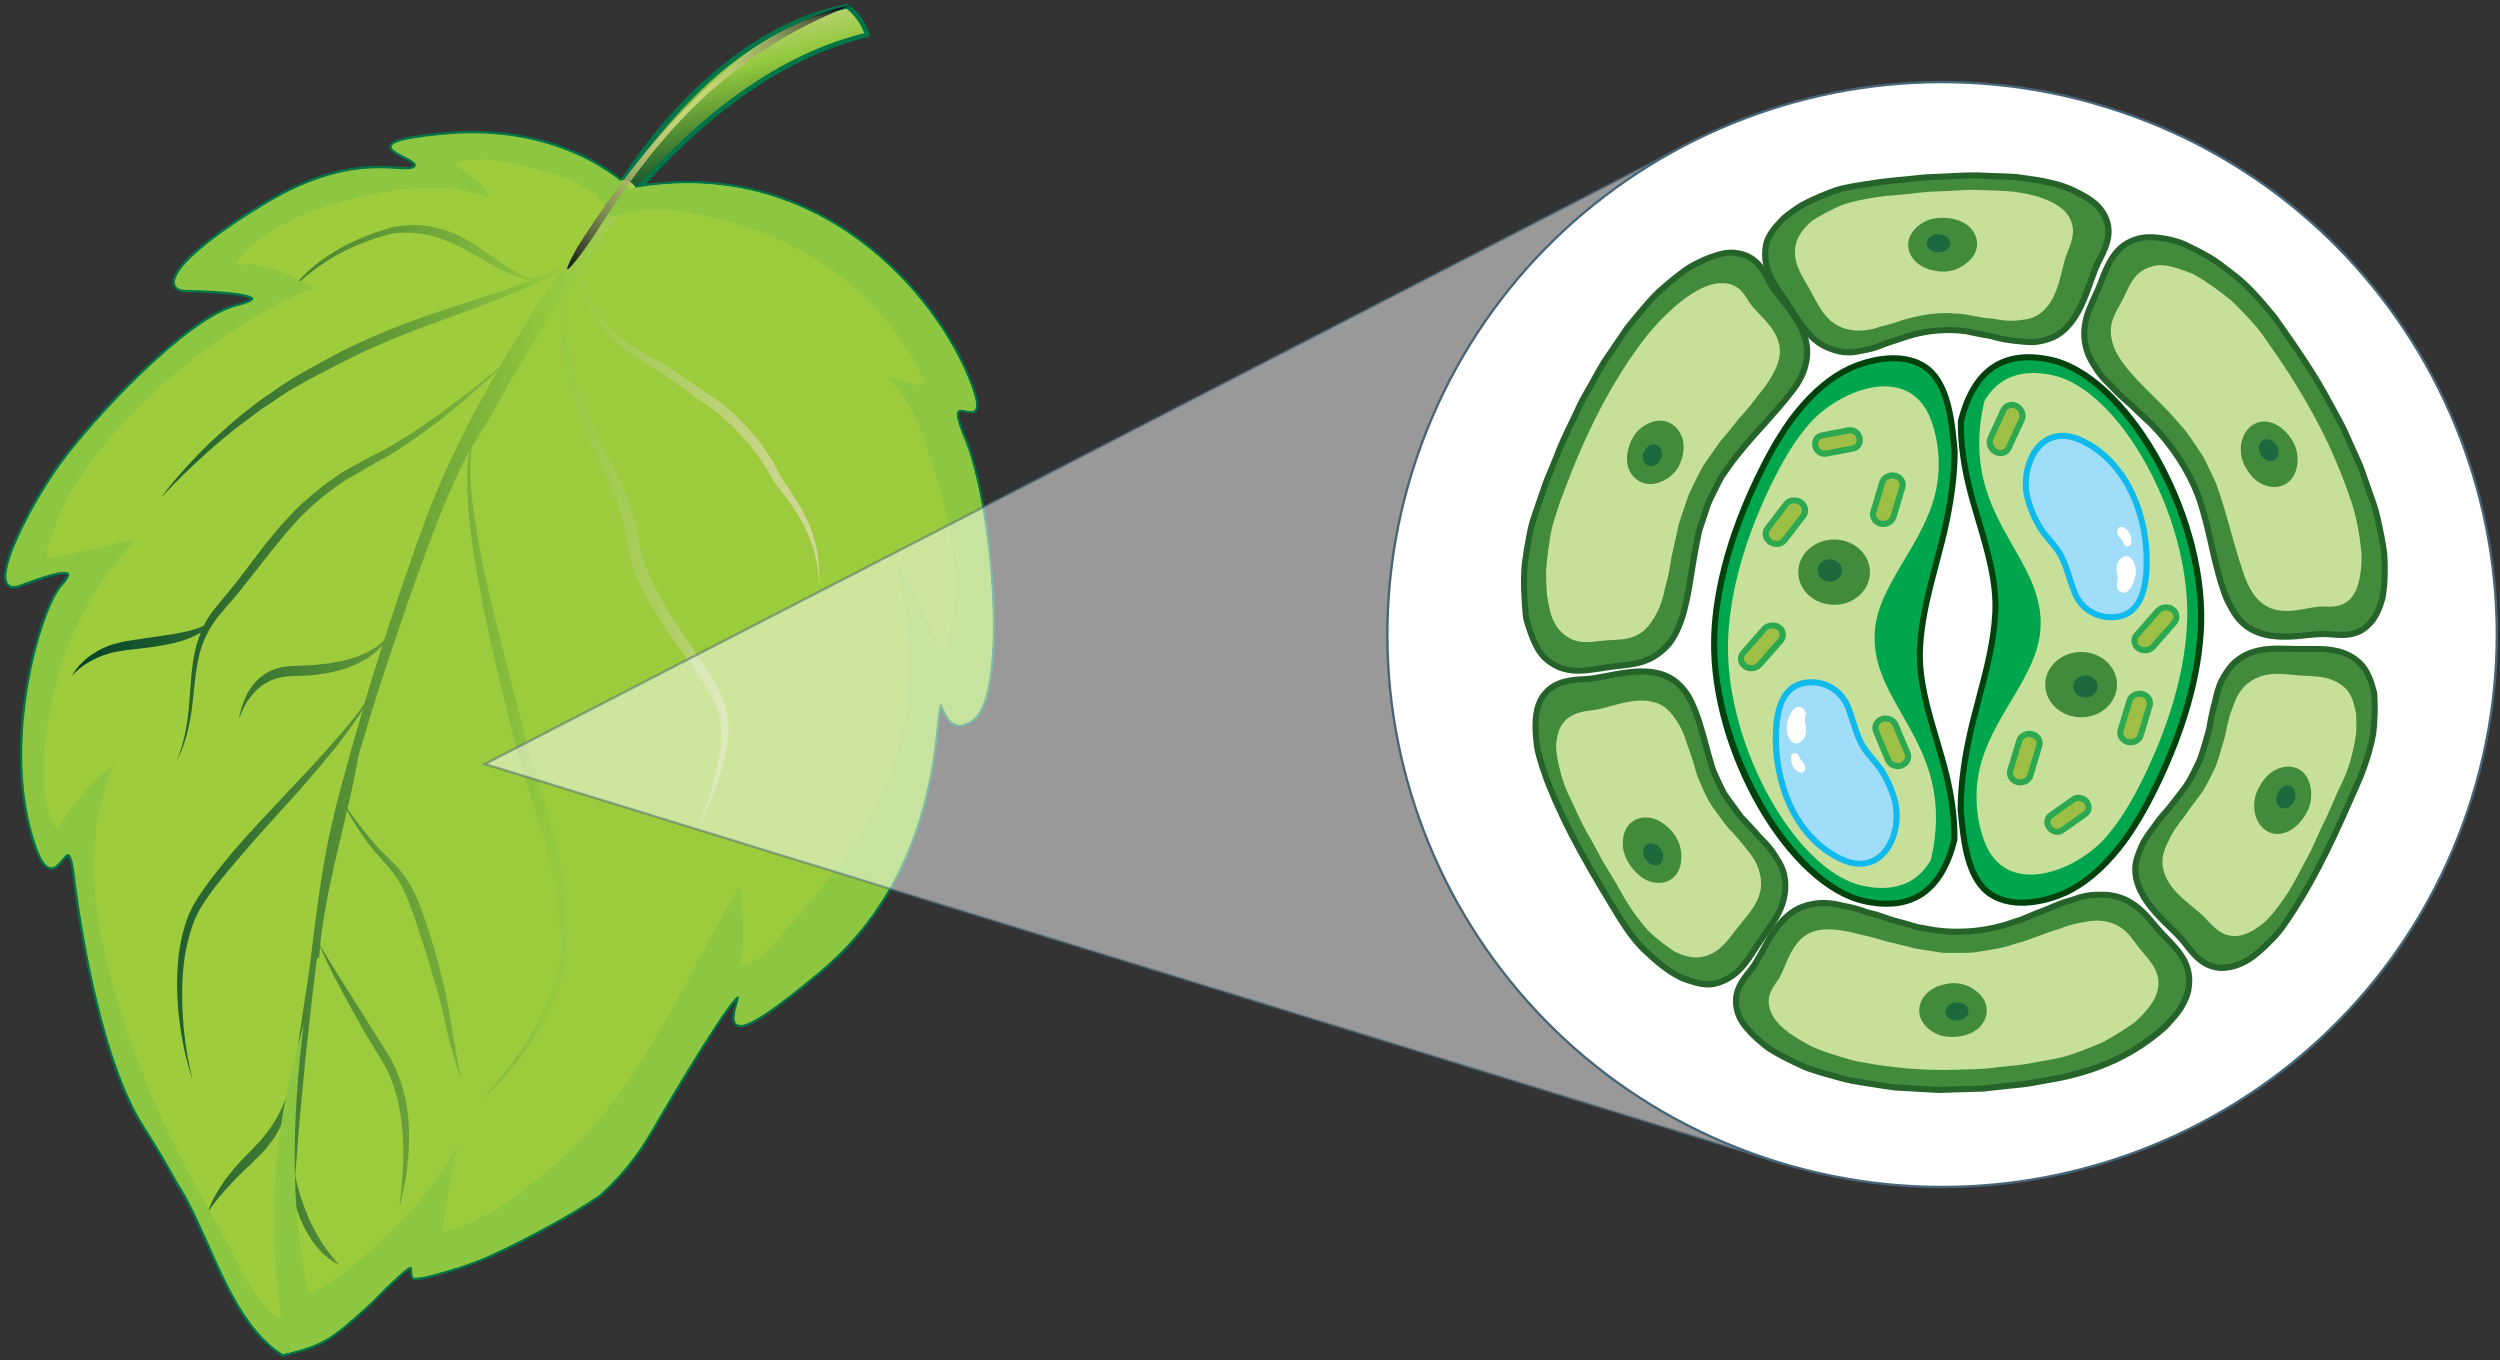 <svg width="1053" height="573" viewBox="0 0 1053 573" fill="none" xmlns="http://www.w3.org/2000/svg">
<rect x="0" y="0" width="1053" height="573" fill="#333333" stroke="none"/>
<path d="M356.763 2.666C294.479 14.581 255.989 86.552 255.989 86.552C246.354 105.025 262.868 86.552 262.868 86.552C302.91 38.758 338.991 20.898 365.355 14.687C363.749 9.863 360.778 5.411 356.763 2.666Z" fill="url(#paint0_linear_646_331)" stroke="#007648" stroke-width="2" stroke-miterlimit="10" stroke-linecap="round" stroke-linejoin="round"/>
<path d="M406.147 184.967C394.798 158.098 418.218 187.1 408.743 161.803C394.771 124.484 344.317 64.668 265.117 79.569C265.117 79.569 238.806 51.793 186.746 56.724C143.733 60.803 178.395 65.787 174.889 70.239C171.382 74.691 150.987 62.376 111.962 85.86C72.964 109.37 67.771 122.085 78.558 122.139C89.371 122.192 120.607 123.818 99.649 129.016C78.692 134.24 39.265 176.65 25.401 195.789C11.509 214.928 -6.933 252.114 8.565 246.223C24.062 240.332 34.528 237.72 26.177 246.783C17.826 255.846 2.489 307.452 12.794 347.889C23.099 388.327 28.265 341.998 31.477 368.521C34.688 395.017 43.789 447.69 60.464 473.946C66.46 483.382 71.01 491.059 74.864 498.23C77.112 501.509 78.933 505 80.753 508.572C84.928 516.889 88.434 525.499 92.369 533.922C98.606 547.224 106.314 562.178 119.108 570.388C126.71 568.522 134.017 566.683 140.708 561.805C145.045 558.633 149.086 555.061 153.048 551.462C156.447 548.05 160.435 544.132 165.601 539.307C176.655 529.018 172.239 534.909 174.273 538.187C179.011 538.081 184.096 536.295 188.512 535.069C193.999 533.549 199.379 531.657 204.599 529.391C214.047 525.259 223.228 520.461 232.248 515.503C239.1 511.744 245.925 507.719 252.43 503.241C260.459 496.097 267.767 487.461 274.11 476.505C294.211 441.825 314.634 409.785 310.753 422.366C306.872 434.922 310.03 438.6 345.575 408.772C381.094 378.97 391.077 338.773 394.209 308.811C397.341 278.85 394.851 314.089 409.706 302.92C424.481 291.672 417.495 211.836 406.147 184.967Z" fill="#9FCC3C" stroke="#007648" stroke-width="2" stroke-miterlimit="10" stroke-linecap="round" stroke-linejoin="round"/>
<path d="M406.147 184.967C394.798 158.098 418.218 187.099 408.743 161.803C394.825 124.618 344.692 65.094 265.973 79.435C242.285 114.302 216.67 148.102 197.881 185.953C176.548 228.87 158.24 276.531 147.346 323.126C136.024 371.586 126.522 418.021 124.435 467.735C123.07 499.989 121.972 537.094 121.276 569.828C128.102 568.122 134.686 566.203 140.735 561.778C146.597 557.486 151.897 552.502 157.25 547.597C159.846 544.878 162.603 542.079 165.628 539.253C176.682 528.964 172.266 534.855 174.3 538.134C179.037 538.027 184.123 536.241 188.539 535.015C194.026 533.496 199.406 531.603 204.626 529.337C214.074 525.206 223.255 520.408 232.275 515.45C239.127 511.691 245.952 507.666 252.456 503.188C260.486 496.044 267.793 487.407 274.137 476.452C294.238 441.772 314.661 409.731 310.779 422.313C306.898 434.868 310.057 438.547 345.602 408.718C381.12 378.917 391.104 338.719 394.236 308.758C397.367 278.797 394.878 314.036 409.733 302.867C424.481 291.671 417.495 211.836 406.147 184.967Z" fill="#9CCB3D"/>
<path d="M344.96 239.079C344.933 237.906 344.799 236.626 344.612 235.24C344.451 233.828 344.211 232.335 343.863 230.735C343.247 227.537 342.176 223.965 340.517 220.286C338.911 216.554 336.77 212.716 334.254 208.851C332.996 206.932 331.711 204.959 330.373 202.986C329.703 202 329.115 201.041 328.499 200.054C327.937 198.988 327.348 197.868 326.786 196.776C324.43 192.244 321.459 187.899 317.953 183.714C314.42 179.529 310.592 175.397 306.096 171.639C303.874 169.746 301.278 167.907 298.815 166.388C296.38 164.868 294.105 163.162 291.722 161.483C287.012 158.044 282.033 154.792 277.055 151.993C272.076 149.194 267.258 146.662 263.297 143.73C259.229 140.824 256.07 137.412 253.474 134.08C248.335 127.283 246.301 120.326 245.658 115.528C245.471 114.355 245.391 113.315 245.31 112.409C245.337 112.356 245.391 112.302 245.417 112.249C253.367 101.48 267.713 78.982 267.713 78.982C265.197 74.93 261.611 76.023 261.611 76.023L244.936 101.08C242.687 104.279 240.171 107.877 237.388 112.036C234.176 113.822 230.134 115.608 225.396 117.474C224.834 117.367 224.219 117.26 223.523 117.127C220.177 116.354 216.028 113.955 211.451 110.916C206.848 107.904 201.949 104.012 196.355 100.92C193.545 99.374 190.627 97.935 187.496 96.922C184.337 95.909 181.072 95.189 177.539 94.896C173.845 94.683 170.606 94.763 166.699 95.456C164.825 95.749 163.032 96.309 161.158 96.975C160.061 97.322 159.525 97.508 158.401 97.828C157.491 98.175 156.581 98.521 155.671 98.868C152.058 100.147 148.525 101.853 145.286 103.479C142.047 105.212 139.076 107.024 136.453 108.89C131.153 112.622 127.299 116.514 124.703 119.34C122.133 122.218 120.929 124.084 120.929 124.084C120.929 124.084 122.374 122.378 125.131 119.766C126.496 118.46 128.182 116.914 130.217 115.314C132.224 113.662 134.579 112.036 137.176 110.303C139.772 108.597 142.663 106.944 145.741 105.398C148.819 103.932 152.111 102.493 155.457 101.32C156.287 101.027 157.143 100.734 157.973 100.414C158.99 100.12 159.499 99.987 160.489 99.667C162.202 99.108 163.861 98.761 165.548 98.361C168.84 97.881 172.614 97.908 175.719 98.255C178.984 98.574 182.169 99.321 185.221 100.334C188.245 101.4 191.216 102.679 194.027 104.119C199.648 107.051 205.027 110.383 209.952 113.102C214.877 115.874 219.668 117.527 223.255 117.953C223.496 117.98 223.737 117.98 223.978 118.007C221.676 118.886 219.213 119.793 216.617 120.726C206.419 124.404 194.16 127.976 181.233 132.481C168.278 136.959 154.681 142.397 142.556 148.661C136.48 151.913 130.618 155.059 124.997 158.364C119.43 161.536 114.184 165.588 109.312 168.787C104.521 172.465 100.105 175.904 96.197 179.422C92.289 182.941 88.756 186.06 85.731 189.152C82.653 192.137 80.03 194.963 77.809 197.495C75.561 199.921 73.714 202.187 72.215 203.946C69.217 207.571 67.691 209.704 67.691 209.704C67.691 209.704 69.404 207.838 72.563 204.612C75.721 201.387 80.325 196.776 86.508 191.258C89.559 188.379 93.092 185.527 97 182.301C100.881 179.076 105.244 176.09 109.928 172.492C114.692 169.453 119.698 165.641 125.185 162.629C130.591 159.564 136.4 156.552 142.368 153.486C154.413 147.275 168.171 141.358 181.233 136.693C194.321 131.948 206.767 127.363 217.099 123.178C224.754 120.086 231.205 116.967 236.022 114.062C235.675 114.568 235.327 115.101 234.979 115.634C231.954 120.166 228.582 125.204 224.915 130.828C221.382 136.506 217.527 142.717 213.459 149.434C212.388 151.14 211.344 152.9 210.3 154.686C208.882 155.858 207.222 157.218 205.295 158.817C201.923 161.536 197.854 164.868 193.063 168.467C190.654 170.226 188.111 172.145 185.462 174.118C182.758 175.984 179.921 177.956 177.03 180.009C174.14 182.115 171.008 183.847 167.93 185.847C164.879 187.926 161.613 189.525 158.374 191.204C156.768 192.031 155.162 192.884 153.557 193.737C151.897 194.643 150.264 195.549 148.632 196.429C145.446 198.135 142.502 199.814 139.692 202.08C133.83 206.132 128.852 210.45 124.382 214.822C122.214 217.114 120.099 219.38 118.038 221.672C116.031 224.045 114.077 226.391 112.176 228.736C108.429 233.481 104.95 238.279 101.47 242.757C98.044 247.396 94.564 251.234 91.192 255.446C89.532 257.392 87.9 259.711 86.534 262.19C86.294 262.67 86.079 263.123 85.839 263.576C85.812 263.576 85.812 263.576 85.785 263.602C84.795 264.002 83.724 264.589 82.439 264.882C81.155 265.202 79.816 265.788 78.291 266.028C76.765 266.321 75.186 266.721 73.499 266.988C70.1 267.548 66.38 268.134 62.445 268.64C60.491 268.934 58.484 269.2 56.476 269.52C54.442 269.84 52.435 270.107 50.347 270.693C48.286 271.173 46.225 271.679 44.378 272.612C43.441 273.039 42.505 273.385 41.621 273.865C40.765 274.398 39.935 274.905 39.159 275.411C37.499 276.291 36.268 277.65 35.037 278.61C33.939 279.783 32.922 280.742 32.253 281.702C31.53 282.582 31.022 283.381 30.727 283.914C30.406 284.448 30.273 284.741 30.273 284.741C30.273 284.741 30.46 284.474 30.888 284.048C31.29 283.568 31.932 282.981 32.788 282.235C33.565 281.435 34.716 280.716 35.92 279.809C37.258 279.116 38.597 278.103 40.229 277.437C41.032 277.09 41.835 276.691 42.692 276.291C43.575 276.024 44.458 275.731 45.368 275.438C47.162 274.745 49.142 274.531 51.096 274.158C52.997 273.732 55.165 273.678 57.172 273.385C59.206 273.119 61.241 272.879 63.221 272.666C65.202 272.399 67.129 271.999 69.003 271.733C70.876 271.466 72.643 270.906 74.356 270.56C76.069 270.187 77.648 269.52 79.147 269.04C80.646 268.614 81.984 267.761 83.216 267.201C83.724 266.988 84.179 266.721 84.607 266.401C84.126 267.654 83.617 268.854 83.242 270.133C81.476 275.731 80.807 281.702 80.378 287.087C79.923 292.471 79.709 297.402 79.174 301.614C78.639 305.826 77.943 309.398 77.193 312.17C76.792 313.556 76.444 314.809 76.123 315.902C75.748 316.941 75.427 317.821 75.159 318.541C74.624 319.954 74.329 320.727 74.329 320.727C74.329 320.727 74.677 320.007 75.293 318.647C75.587 317.981 75.989 317.128 76.444 316.142C76.819 315.102 77.247 313.903 77.728 312.543C78.639 309.824 79.522 306.332 80.245 302.147C80.994 297.989 81.449 293.057 82.011 287.78C82.573 282.528 83.349 276.904 85.143 271.786C85.571 270.506 86.16 269.334 86.668 268.054C87.23 266.855 87.9 265.762 88.488 264.589C89.853 262.456 91.272 260.324 93.012 258.351C96.277 254.379 100.051 250.408 103.477 245.823C107.064 241.371 110.651 236.626 114.478 231.908C116.379 229.509 118.333 227.11 120.313 224.711C122.347 222.392 124.435 220.073 126.603 217.754C131.02 213.302 135.784 209.037 141.217 205.279C143.787 203.146 146.812 201.547 149.943 199.708C151.469 198.801 153.021 197.895 154.574 196.989C156.18 196.056 157.839 195.15 159.472 194.243C162.737 192.431 166.029 190.645 169.108 188.459C172.212 186.326 175.371 184.46 178.235 182.248C181.125 180.062 183.936 177.956 186.639 175.957C189.236 173.798 191.725 171.745 194.08 169.853C198.764 165.961 202.726 162.389 205.964 159.484C207.329 158.257 208.534 157.138 209.604 156.125C206.848 160.87 204.117 165.854 201.361 170.972C197.158 178.489 193.25 186.433 189.637 194.19C182.357 209.677 177.566 223.165 172.293 238.306C168.733 248.408 165.253 258.911 161.827 269.52C161.747 269.627 161.667 269.733 161.56 269.84C160.516 270.666 159.445 271.866 157.946 272.826C156.367 273.678 154.788 274.851 152.807 275.544C151.843 275.944 150.853 276.344 149.863 276.771C148.819 277.064 147.748 277.384 146.651 277.704C144.536 278.423 142.181 278.717 139.906 279.17C137.631 279.703 135.249 279.676 132.973 280.023C130.698 280.343 128.316 280.263 126.068 280.369C123.846 280.502 121.571 280.556 119.376 280.902C117.208 281.249 115.174 281.969 113.354 282.848C109.687 284.714 106.877 287.7 104.976 290.792C103.986 292.284 103.29 293.911 102.701 295.35C102.112 296.789 101.711 298.149 101.416 299.268C100.828 301.534 100.694 302.947 100.694 302.947C100.694 302.947 101.042 301.667 101.898 299.722C102.326 298.735 102.862 297.589 103.584 296.39C104.307 295.19 105.164 293.884 106.208 292.658C107.225 291.405 108.456 290.232 109.821 289.139C111.186 288.046 112.792 287.193 114.478 286.447C116.218 285.727 118.092 285.301 120.126 284.981C122.107 284.741 124.275 284.714 126.576 284.661C128.852 284.528 131.153 284.554 133.509 284.154C135.891 283.808 138.3 283.568 140.655 282.902C143.011 282.315 145.339 281.755 147.561 280.769C148.685 280.343 149.756 279.916 150.826 279.463C151.843 278.876 152.834 278.317 153.824 277.784C155.832 276.851 157.384 275.251 158.883 274.105C159.793 273.305 160.489 272.426 161.131 271.626C159.659 276.211 158.214 280.796 156.795 285.381C155.671 289.032 154.574 292.658 153.503 296.283C153.155 296.789 152.78 297.322 152.379 297.909C150.773 300.441 148.444 303.08 146.035 306.146C143.519 309.104 140.762 312.33 137.791 315.635C131.93 322.326 125.211 329.23 118.814 336.08C112.39 342.931 105.913 349.835 99.168 357.512C95.849 361.43 92.477 365.562 89.104 369.934C85.758 374.465 82.386 378.97 79.79 384.621C77.381 390.272 76.016 396.403 75.239 402.321C74.65 408.265 74.409 413.996 74.704 419.274C74.865 424.552 75.453 429.43 76.096 433.695C76.738 438.013 77.514 441.852 78.291 444.997C79.843 451.342 81.128 454.887 81.128 454.887C81.128 454.887 80.164 451.262 78.987 444.864C77.836 438.467 76.792 429.643 76.738 419.248C76.631 414.076 77.059 408.532 77.809 402.881C78.719 397.256 80.245 391.579 82.439 386.354C84.768 381.343 88.221 376.704 91.46 372.493C94.778 368.254 98.151 364.256 101.497 360.444C108.081 352.714 114.425 345.703 120.768 338.773C123.953 335.307 127.031 331.842 130.163 328.217C133.295 324.592 136.346 320.966 139.21 317.448C142.101 313.956 144.724 310.464 147.106 307.265C149.274 304.093 151.362 301.348 152.861 298.762C149.515 310.117 146.41 321.233 143.546 331.869C135.57 361.404 133.723 381.689 130.645 405.6C129.119 417.542 126.764 429.697 125.158 443.665C124.783 446.49 124.515 449.316 124.248 452.141C124.087 452.568 123.712 453.474 123.257 454.807C122.588 456.726 121.625 459.472 120.393 462.617C119.831 464.243 119.028 465.816 118.279 467.548C117.476 469.228 116.512 470.907 115.522 472.64C114.398 474.212 113.381 476.025 112.069 477.518C110.811 479.064 109.634 480.69 108.081 482.129C106.663 483.649 105.217 485.142 103.799 486.608C102.326 488.127 100.854 489.566 99.516 491.112C96.839 494.178 94.457 497.323 92.637 500.202C90.79 503.054 89.506 505.667 88.703 507.533C87.873 509.399 87.632 510.571 87.632 510.571C87.632 510.571 88.194 509.585 89.345 508.039C89.88 507.239 90.603 506.333 91.433 505.294C92.209 504.227 93.28 503.188 94.27 501.935C95.287 500.682 96.572 499.536 97.723 498.15C98.927 496.817 100.346 495.591 101.657 494.151C102.996 492.738 104.548 491.512 105.94 490.073C107.412 488.633 108.884 487.141 110.356 485.675C111.802 484.262 113.113 482.369 114.451 480.69C115.843 479.037 116.78 476.931 117.877 475.172C118.841 473.253 119.724 471.307 120.42 469.388C121.089 467.442 121.732 465.603 122.106 463.817C123.043 460.325 123.418 457.259 123.846 455.207C123.953 454.514 124.06 453.927 124.141 453.447C123.82 457.099 123.525 460.724 123.257 464.296C122.722 471.014 122.321 477.545 122.08 483.862C121.384 496.47 121.143 508.146 120.822 518.488C120.822 518.488 121.464 591.02 122.374 537.148C122.535 526.912 123.043 515.876 123.712 504.707C124.034 505.96 124.328 507.213 124.703 508.492C125.292 510.145 125.854 511.824 126.496 513.477C127.272 515.05 127.915 516.702 128.771 518.168C129.574 519.688 130.431 521.074 131.341 522.38C133.107 524.992 135.008 527.098 136.747 528.644C140.2 531.816 142.877 532.643 142.877 532.669C142.877 532.669 140.682 530.51 137.925 526.805C136.56 524.912 135.034 522.673 133.589 520.088C132.813 518.835 132.144 517.449 131.421 516.063C130.672 514.703 130.136 513.157 129.44 511.718C128.825 510.225 128.263 508.706 127.701 507.213C127.246 505.64 126.683 504.174 126.228 502.681C125.854 501.162 125.452 499.722 125.051 498.336C124.783 497.297 124.569 496.284 124.355 495.297C127.46 450.728 133.081 407.066 133.081 407.066C133.241 405.92 133.402 404.8 133.536 403.654C133.991 403.68 134.419 403.6 134.446 403.334C134.553 401.841 134.713 400.348 134.847 398.856C135.061 399.362 135.329 399.949 135.623 400.615C136.881 403.281 138.648 407.146 141.03 411.757C142.288 414.05 143.546 416.555 144.991 419.248C146.49 421.887 147.909 424.819 149.649 427.751C151.442 430.656 152.914 433.882 154.975 437.081C155.965 438.733 156.956 440.359 158 442.039C158.589 442.972 158.883 443.451 159.472 444.411C160.087 445.424 160.382 445.904 160.997 446.917C162.095 448.569 162.684 450.195 163.594 451.848C164.316 453.581 165.066 455.34 165.682 457.126C166.832 460.751 167.903 464.376 168.438 468.028C169.108 471.654 169.456 475.225 169.696 478.637C169.911 482.049 169.937 485.275 169.857 488.26C169.643 494.231 169.268 499.216 168.867 502.708C168.465 506.2 168.251 508.199 168.251 508.199C168.251 508.199 168.786 506.306 169.536 502.921C170.232 499.536 171.329 494.684 171.864 488.633C172.132 485.621 172.319 482.316 172.319 478.824C172.293 475.305 172.186 471.574 171.57 467.708C171.088 463.843 170.151 459.872 168.893 455.953C168.224 454.007 167.448 452.088 166.672 450.142C165.708 448.329 164.852 446.224 163.808 444.624C162.55 442.625 161.908 441.639 160.676 439.666C159.659 438.067 158.642 436.441 157.678 434.921C155.671 431.963 153.985 428.87 152.138 426.098C148.605 420.447 145.286 415.329 142.582 410.958C139.906 406.559 137.604 402.987 136.105 400.402C135.597 399.549 135.168 398.829 134.82 398.243C136.855 378.97 141.833 360.178 146.223 341.305C146.276 341.438 146.33 341.545 146.383 341.652C147.213 343.411 148.498 345.383 149.89 347.649C151.308 349.915 152.968 352.394 154.895 354.953C156.768 357.565 159.124 360.151 161.506 362.817C164.022 365.429 166.137 368.228 168.037 371.187C169.83 374.199 171.222 377.397 172.507 380.65C173.792 383.928 174.943 387.287 175.96 390.699C177.03 394.084 178.315 397.656 179.386 401.121C180.51 404.613 181.581 408.132 182.517 411.731C183.534 415.302 184.712 418.901 185.595 422.446C186.532 425.992 187.255 429.564 187.951 432.922C189.476 439.613 191.243 445.211 192.394 449.156C193.679 453.074 194.508 455.34 194.508 455.34C194.508 455.34 193.973 453.048 193.17 449.022C192.34 445.024 191.377 439.293 190.199 432.549C189.236 425.805 187.924 418.501 186.024 411.357C185.194 407.785 184.257 404.214 183.24 400.695C182.196 397.15 181.045 393.791 179.975 390.299C178.904 386.86 177.699 383.448 176.334 380.09C174.996 376.704 173.31 373.399 171.249 370.174C169.081 367.002 166.377 364.016 163.674 361.484C160.997 358.871 158.535 356.446 156.528 353.94C154.467 351.461 152.593 349.142 150.987 347.009C149.408 344.877 147.962 343.011 146.945 341.332C146.758 341.012 146.571 340.745 146.41 340.452C148.043 333.388 149.595 326.298 150.853 319.154C150.853 319.074 150.853 319.021 150.8 318.967C153.797 308.705 157.009 298.122 160.462 287.406C165.628 271.466 171.088 255.392 176.629 240.225C182.116 225.058 187.094 211.596 194.375 196.349C195.338 194.323 196.489 192.191 197.72 190.005C197.453 191.418 197.239 192.937 197.105 194.563C196.302 203.12 196.837 215.621 199.166 230.735C201.441 245.876 204.947 263.709 209.364 281.942C211.478 291.085 214.048 300.281 216.028 309.398C217.072 313.956 218.25 318.194 219.535 322.353C220.846 326.511 222.265 330.536 223.255 334.508C224.433 338.48 225.691 342.345 226.949 346.13C227.538 348.022 228.287 349.888 228.796 351.781C229.251 353.674 229.706 355.539 230.134 357.405C231.901 364.896 233.962 372.173 234.577 379.717C235.273 387.207 236.692 394.831 236.022 402.268C235.166 409.758 232.57 417.302 229.706 423.886C226.869 430.443 223.55 436.201 220.364 441.079C217.206 445.984 214.155 450.009 211.505 453.207C206.312 459.632 202.94 462.75 202.94 462.75C202.94 462.75 203.85 462.031 205.456 460.565C207.062 459.045 209.417 456.833 212.174 453.741C215.011 450.675 218.303 446.783 221.783 441.959C225.289 437.187 229.01 431.509 232.115 424.819C235.273 418.155 238.217 410.424 239.422 402.587C240.412 394.644 239.368 387.074 238.753 379.53C238.298 371.986 236.37 364.469 234.711 356.792C234.309 354.873 233.881 352.954 233.48 351.008C232.998 349.089 232.275 347.196 231.713 345.25C230.509 341.385 229.331 337.44 228.207 333.415C227.163 329.363 225.691 325.311 224.326 321.126C222.987 316.941 221.756 312.65 220.632 308.092C218.518 298.922 215.841 289.832 213.619 280.742C209.042 262.616 204.599 245.156 201.949 230.202C199.219 215.275 197.72 203.013 198.149 194.536C198.202 192.297 198.416 190.245 198.711 188.432C201.896 182.968 205.509 177.37 208.293 172.412C212.361 164.975 216.376 157.751 220.498 151.167C224.54 144.556 228.367 138.399 231.901 132.748C233.399 130.508 234.818 128.376 236.21 126.297C236.103 127.896 235.969 129.602 235.969 131.441C236.049 133.734 236.049 136.24 236.237 138.905C236.665 144.236 237.441 150.207 238.886 156.498C241.697 169.133 246.836 183.607 253.099 196.402C256.231 202.8 259.229 209.571 261.504 216.688C264.02 223.672 263.779 231.535 266.723 239.265C272.183 254.273 282.113 267.041 290.411 278.903C294.506 284.874 298.521 290.525 301.144 296.256C301.492 297.109 301.653 297.536 302.027 298.389C302.188 298.789 302.268 299.002 302.429 299.402C302.536 299.855 302.589 300.095 302.723 300.548C303.152 302.067 303.5 303.533 303.553 304.999C303.901 307.905 303.767 310.944 303.5 313.743C302.268 325.125 299.19 334.374 296.888 340.665C294.56 346.983 292.9 350.421 292.9 350.421C292.9 350.421 294.961 347.063 297.825 340.799C300.528 334.561 304.597 325.365 306.283 313.609C307.086 307.745 307.166 301.161 304.597 294.923C302.134 288.766 298.387 282.822 294.319 276.824C286.235 264.802 276.76 252.06 271.755 237.666C268.945 230.842 268.971 222.659 266.241 215.355C263.779 208.051 260.808 201.494 257.382 194.83C250.503 181.528 244.828 167.987 241.563 155.645C239.93 149.488 238.753 143.703 237.95 138.532C237.575 135.973 237.441 133.521 237.2 131.282C237.066 129.042 237.147 126.963 237.12 125.097C237.12 125.017 237.12 124.964 237.147 124.884C238.833 122.378 240.439 119.979 241.965 117.714C243.062 116.061 244.106 114.515 245.123 113.022C245.123 113.795 245.123 114.648 245.176 115.608C245.471 120.539 246.943 127.923 251.761 135.387C254.277 139.012 257.408 142.744 261.53 145.942C265.599 149.194 270.363 151.94 275.047 154.925C279.758 157.831 284.442 161.003 288.966 164.468C291.241 166.201 293.65 167.96 296.192 169.56C298.708 171.132 300.876 172.678 302.991 174.491C307.193 178.116 311.074 182.035 314.607 186.06C318.087 190.138 321.058 194.27 323.494 198.482C324.109 199.574 324.725 200.667 325.341 201.734C326.063 202.827 326.786 203.893 327.509 204.879C328.981 206.825 330.426 208.691 331.791 210.557C334.521 214.209 336.823 217.781 338.59 221.273C340.383 224.765 341.641 228.097 342.578 231.162C343.06 232.681 343.434 234.121 343.702 235.48C344.023 236.84 344.264 238.066 344.398 239.212C344.773 241.478 344.933 243.291 345.04 244.543C345.147 245.796 345.201 246.436 345.201 246.436C345.201 246.436 345.228 245.77 345.254 244.543C345.067 243.211 345.147 241.398 344.96 239.079Z" fill="url(#paint1_linear_646_331)"/>
<path d="M406.147 184.967C394.798 158.098 418.218 187.1 408.743 161.803C394.771 124.484 344.317 64.668 265.117 79.569C265.117 79.569 238.806 51.793 186.746 56.724C143.733 60.803 178.395 65.787 174.889 70.239C171.382 74.691 150.987 62.376 111.962 85.86C72.964 109.37 67.771 122.085 78.558 122.139C89.371 122.192 120.607 123.818 99.649 129.016C78.692 134.24 39.265 176.65 25.401 195.789C11.509 214.928 -6.933 252.114 8.565 246.223C24.062 240.332 34.528 237.72 26.177 246.783C17.826 255.846 2.489 307.452 12.794 347.889C23.099 388.327 28.265 341.998 31.477 368.521C34.688 395.017 43.789 447.69 60.464 473.946C66.46 483.382 71.01 491.059 74.864 498.23C77.112 501.509 78.933 505 80.753 508.572C84.928 516.889 88.434 525.499 92.369 533.922C98.606 547.224 106.314 562.178 119.108 570.388C126.71 568.522 134.017 566.683 140.708 561.805C145.045 558.633 149.086 555.061 153.048 551.462C156.447 548.05 160.435 544.132 165.601 539.307C176.655 529.018 172.239 534.909 174.273 538.187C179.011 538.081 184.096 536.295 188.512 535.069C193.999 533.549 199.379 531.657 204.599 529.391C214.047 525.259 223.228 520.461 232.248 515.503C239.1 511.744 245.925 507.719 252.43 503.241C260.459 496.097 267.767 487.461 274.11 476.505C294.211 441.825 314.634 409.785 310.753 422.366C306.872 434.922 310.03 438.6 345.575 408.772C381.094 378.97 391.077 338.773 394.209 308.811C397.341 278.85 394.851 314.089 409.706 302.92C424.481 291.672 417.495 211.836 406.147 184.967ZM401.489 258.325C400.981 263.523 400.258 269.12 397.341 273.599C397.046 274.052 396.243 274.158 395.975 273.599C390.221 260.99 384.306 248.302 377.239 236.36C384.386 264.482 385.483 294.151 376.222 321.953C369.959 340.799 359.306 357.246 346.94 372.653C341.078 379.957 334.976 387.02 328.873 394.111C324.617 399.042 319.559 405.413 312.814 406.879C312.198 407.013 311.716 406.506 311.85 405.92C314.098 394.991 312.68 384.035 311.556 373.079C294.051 402.641 280.32 434.495 259.683 462.164C249.994 475.146 238.752 486.794 226.119 496.977C214.716 506.173 202.003 515.05 187.576 518.728C187.121 518.835 186.532 518.488 186.585 517.982C187.629 505.827 190.386 493.938 192.956 482.023C188.084 490.633 182.49 498.87 176.147 506.493C169.321 514.677 161.666 521.847 153.636 528.858C146.65 534.962 139.317 541.12 130.564 544.505C130.189 544.638 129.681 544.345 129.601 543.945C121.838 506.866 123.311 468.748 127.941 431.19C124.381 444.731 120.902 458.272 118.653 472.08C114.264 499.163 114.612 527.711 118.225 554.847C118.332 555.594 117.342 555.78 116.887 555.407C115.013 553.808 113.193 552.075 111.614 550.183C105.11 542.452 100.881 533.363 96.17 524.513C90.496 513.797 84.312 503.348 78.665 492.605C68.628 473.493 59.982 453.821 53.157 433.349C41.567 398.616 31.931 356.526 48.446 321.793C38.543 328.777 30.807 338.186 24.678 348.582C24.384 349.062 23.607 349.115 23.313 348.582C17.237 337.227 17.746 323.312 19.378 310.917C21.038 298.122 23.634 285.274 28.211 273.145C34.769 255.739 44.94 240.678 57.145 227.19C44.967 229.083 32.842 233.614 20.476 234.787C19.94 234.841 19.646 234.254 19.726 233.801C22.43 218.98 30.111 205.359 39.105 193.417C48.607 180.782 59.715 169.293 71.733 159.031C84.286 148.315 97.936 138.745 112.363 130.669C118.6 127.177 125.157 123.925 131.902 121.392C122.24 115.608 111.801 110.596 100.426 111.289C99.676 111.343 99.489 110.437 99.864 109.957C111.828 94.896 133.107 87.246 151.254 83.034C168.732 78.982 189.342 76.503 206.526 83.327C203.528 77.17 197.452 73.091 191.724 69.626C191.162 69.279 191.216 68.347 191.912 68.213C203.796 65.654 217.768 68.613 229.143 72.052C235.353 73.918 243.811 76.636 249.753 81.328C250.101 81.008 250.69 80.928 250.984 81.461C251.332 82.101 251.707 82.741 252.055 83.38C254.036 85.406 255.561 87.725 256.364 90.418C256.391 90.498 256.391 90.578 256.391 90.658C256.552 90.924 256.712 91.164 256.873 91.431C260.834 90.684 264.795 89.378 268.569 88.712C275.475 87.539 282.515 88.312 289.393 89.458C304.275 91.964 319.559 96.442 333.102 103.186C357.861 115.475 378.203 135.973 389.739 161.083C389.953 161.536 389.712 162.336 389.07 162.256C384.118 161.616 379.327 160.39 374.563 159.031C380.853 166.494 385.938 174.891 389.123 184.301C394.985 201.494 400.767 219.727 401.703 238.013C401.971 244.703 402.158 251.554 401.489 258.325Z" fill="#8DC640"/>
<path opacity="0.8" fill-rule="evenodd" clip-rule="evenodd" d="M358.423 2.346C358.423 2.346 305.132 5.944 243.276 104.012C243.276 104.012 232.087 123.738 245.39 106.171C258.746 88.605 287.466 29.268 358.423 2.346Z" fill="url(#paint2_radial_646_331)"/>
<path opacity="0.5" d="M204.251 321.819L705.015 63.655L750.464 490.019L204.251 321.819Z" fill="white" stroke="#466677" stroke-miterlimit="10"/>
<path d="M1039.4 341.465C998.263 463.23 865.772 528.724 743.505 487.754C621.238 446.783 555.474 314.835 596.613 193.07C637.752 71.305 770.244 5.811 892.511 46.782C1014.78 87.752 1080.54 219.7 1039.4 341.465Z" fill="white" stroke="#466677" stroke-miterlimit="10"/>
<path d="M971.337 270.746C968.259 359.138 899.47 428.524 817.674 425.698C735.877 422.873 672.067 348.929 675.145 260.537C678.223 172.119 747.012 102.759 828.808 105.558C910.578 108.411 974.388 182.355 971.337 270.746Z" fill="white"/>
<path d="M880.815 117.74C881.832 114.888 882.795 112.196 883.946 110.037C886.623 104.892 889.728 99.108 887.051 92.204C886.088 89.805 884.455 87.432 882.207 85.54C879.931 83.674 877.094 82.021 873.989 80.555C867.833 77.383 860.258 76.103 853.433 75.144C851.961 74.957 850.516 74.744 849.07 74.557C847.625 74.424 846.153 74.397 844.707 74.344C841.817 74.237 838.953 74.131 836.116 74.024C830.441 73.624 824.847 74.104 819.253 74.317L810.875 74.691C808.092 75.01 805.281 75.304 802.471 75.624C799.633 75.89 796.796 76.157 793.932 76.423C791.068 76.743 788.231 77.303 785.287 77.703C781.834 78.183 778.595 78.796 775.491 79.515C772.466 80.395 769.629 81.515 766.925 82.634C764.222 83.78 761.626 85.033 759.137 86.366C756.701 87.779 754.426 89.511 752.177 91.218C751.91 91.431 751.615 91.671 751.348 91.91C747.761 95.642 744.442 99.268 743.8 103.772C742.167 113.769 748.002 120.619 752.713 127.496C757.611 134.8 761.893 143.73 771.181 146.929C773.778 147.995 776.32 148.448 778.81 148.421C781.326 148.448 783.681 147.675 786.25 147.302C788.766 146.769 791.256 145.916 793.691 144.903C796.154 143.997 798.697 143.33 801.052 142.424C808.948 139.572 817.62 138.452 826.025 139.252C827.256 139.278 828.46 139.518 829.692 139.812L833.332 140.585L836.972 141.278L838.792 141.571L840.559 142.051C845.269 143.357 850.087 143.73 855.039 144.077C858.974 144.103 862.346 143.064 865.076 141.864C867.86 140.505 870.215 138.399 872.223 135.84C876.211 130.775 878.673 123.871 880.815 117.74Z" fill="#428B3D"/>
<path d="M778.489 149.674C775.812 149.674 773.162 149.141 770.646 148.102C762.509 145.303 758.173 138.425 753.944 131.815C753.168 130.589 752.392 129.362 751.616 128.216C751.107 127.496 750.598 126.75 750.063 126.004C745.593 119.606 740.963 112.996 742.488 103.559C743.157 98.841 746.45 95.083 750.384 91.004L751.723 89.911C753.864 88.285 756.059 86.606 758.468 85.22C761.037 83.834 763.687 82.581 766.39 81.435C769.067 80.315 771.958 79.169 775.116 78.263C778.328 77.516 781.674 76.903 785.1 76.423C786.385 76.263 787.642 76.05 788.9 75.864C790.533 75.597 792.166 75.33 793.772 75.171L810.715 73.438L819.2 73.065C820.404 73.011 821.609 72.958 822.813 72.878C827.31 72.638 832.208 72.452 836.223 72.745L846.233 73.118C847.224 73.145 848.241 73.198 849.231 73.278L853.647 73.891C860.499 74.851 868.315 76.157 874.632 79.436C877.978 81.008 880.815 82.741 883.063 84.553C885.365 86.473 887.158 88.952 888.309 91.751C891.147 99.081 887.881 105.345 885.285 110.383L885.151 110.65C884.08 112.702 883.17 115.181 882.1 118.193C880.199 123.685 877.576 131.228 873.267 136.666C871.019 139.545 868.449 141.678 865.665 143.037C862.079 144.636 858.679 145.383 855.227 145.383C855.2 145.383 854.986 145.383 854.959 145.383C850.409 145.063 845.243 144.69 840.238 143.304L838.471 142.824L833.118 141.864L829.451 141.091C828.407 140.825 827.203 140.585 826.052 140.558C824.232 140.371 822.465 140.291 820.698 140.291C814.221 140.291 807.61 141.464 801.534 143.65C800.33 144.103 799.072 144.503 797.787 144.903C796.582 145.276 795.378 145.649 794.2 146.102C791.47 147.249 788.954 148.075 786.572 148.555C785.635 148.688 784.805 148.875 784.002 149.035C782.396 149.354 780.764 149.701 779.024 149.701H778.489V149.674ZM831.325 75.144C828.514 75.144 825.65 75.277 822.893 75.437C821.689 75.49 820.458 75.57 819.253 75.624L810.875 75.997L793.986 77.73C792.434 77.916 790.854 78.156 789.248 78.422C787.964 78.636 786.679 78.822 785.394 79.009C782.048 79.489 778.783 80.102 775.705 80.795C772.761 81.675 769.923 82.794 767.327 83.86C764.704 84.98 762.108 86.206 759.645 87.539C757.424 88.818 755.282 90.444 753.195 92.017L752.124 92.87C748.511 96.655 745.62 99.934 745.031 103.932C743.666 112.356 747.975 118.54 752.178 124.511C752.713 125.257 753.222 126.004 753.73 126.777C754.533 127.976 755.309 129.202 756.112 130.455C760.074 136.719 764.196 143.197 771.556 145.729C773.858 146.689 776.16 147.142 778.489 147.142H778.729C780.362 147.142 781.808 146.849 783.36 146.529C784.217 146.342 785.1 146.182 786.01 146.049C788.151 145.596 790.507 144.823 793.13 143.73C794.414 143.25 795.672 142.85 796.904 142.477C798.135 142.077 799.366 141.704 800.544 141.251C808.654 138.319 817.647 137.173 826.105 137.999C827.417 138.026 828.782 138.319 829.933 138.585L840.827 140.851C845.591 142.184 850.623 142.531 855.066 142.85C858.224 142.85 861.276 142.157 864.488 140.745C866.87 139.572 869.118 137.679 871.152 135.12C875.194 130.029 877.737 122.725 879.584 117.394C880.681 114.275 881.618 111.689 882.769 109.504L882.903 109.264C885.526 104.199 888.256 98.974 885.82 92.737C885.151 91.084 883.813 88.659 881.35 86.579C879.289 84.9 876.613 83.274 873.427 81.781C867.432 78.662 859.857 77.41 853.219 76.477L848.856 75.89C847.973 75.81 847.009 75.784 846.073 75.73L836.035 75.357C834.537 75.171 833.011 75.144 831.325 75.144Z" fill="#26632A"/>
<path d="M868.851 112.729C869.413 110.383 870.002 108.224 870.751 106.411C872.491 102.146 874.499 97.348 871.876 92.124C868.262 84.5 855.174 81.141 844.36 80.395C839.703 80.235 835.153 80.075 830.656 79.942C826.159 80.049 821.743 80.422 817.326 80.582C815.105 80.742 812.91 80.688 810.715 80.928C808.521 81.168 806.299 81.435 804.077 81.674C801.856 81.888 799.607 82.074 797.332 82.288C796.208 82.368 795.057 82.474 793.906 82.554C792.782 82.714 791.631 82.901 790.48 83.061C785.047 83.86 780.175 84.793 775.812 86.393C771.503 88.179 767.595 90.258 763.821 92.63C763.58 92.79 763.34 92.95 763.125 93.11C760.021 95.749 757.478 98.974 756.568 102.28C754.587 110.01 758.763 115.794 762.082 121.552C765.534 127.63 768.264 134.987 775.866 137.999C779.908 139.465 784.351 139.598 788.714 138.559C789.811 138.292 790.882 137.972 791.979 137.599C793.077 137.253 794.228 137.066 795.325 136.746C797.546 136.133 799.741 135.387 801.829 134.667C808.868 132.694 816.39 131.282 823.804 132.081C828.113 132.108 832.396 133.494 836.651 133.974C837.722 134.107 838.793 134.214 839.863 134.294C840.907 134.48 841.951 134.694 843.022 134.827C845.136 135.093 847.278 135.173 849.472 135.013C850.329 134.96 851.159 134.827 851.935 134.694C852.711 134.587 853.434 134.507 854.13 134.347C855.521 134.027 856.753 133.547 857.904 132.908C860.152 131.655 861.972 129.816 863.391 127.683C866.255 123.365 867.646 117.714 868.851 112.729Z" fill="#C7E099"/>
<path d="M972.381 267.494C975.486 267.201 978.403 266.934 980.946 267.174C986.915 267.707 993.687 268.347 999.013 261.55C1000.89 259.151 1002.31 255.979 1003.32 252.274C1004.07 248.595 1004.37 244.383 1004.37 239.932C1004.37 237.693 1004.29 235.4 1004.15 233.108C1003.83 230.815 1003.43 228.496 1003 226.177C1002.06 221.566 1001.21 216.901 999.789 212.636C998.531 208.984 997.273 205.385 996.015 201.814C995.373 200.028 994.757 198.268 994.115 196.509L991.813 191.364C990.287 187.952 988.762 184.594 987.263 181.208C985.71 177.876 983.783 174.704 982.07 171.426C975.272 158.337 966.814 146.236 957.767 133.467C951.905 126.35 946.498 119.979 940.101 115.261C936.97 112.835 933.972 110.463 930.706 108.49C927.387 106.598 924.015 104.839 920.616 103.213C920.187 103.026 919.732 102.813 919.304 102.626C916.146 101.4 912.827 100.627 909.722 100.254C906.644 99.827 903.753 99.801 901.264 100.387C898.4 101.053 896.125 102.146 894.278 103.532C892.377 104.999 890.905 106.678 889.701 108.517C887.292 112.196 885.873 116.381 884.294 120.352C882.635 124.537 880.226 128.722 878.941 133.201C877.629 137.652 877.228 142.69 879.102 148.181C880.092 151.22 881.832 153.699 883.652 156.525C884.589 157.858 885.659 159.137 886.81 160.363C887.934 161.589 889.273 162.656 890.424 164.015C892.779 166.654 895.643 168.867 898.32 171.346C900.862 173.958 903.646 176.357 906.189 178.783C914.326 187.153 921.285 197.335 925.621 208.451C930.466 221.646 931.938 235.667 936.515 248.862C937.371 251.474 938.415 253.766 939.593 255.712C940.663 257.685 941.68 259.391 942.938 260.83C945.428 263.709 948.399 265.548 951.664 266.695C958.222 268.907 965.743 268.187 972.381 267.494Z" fill="#428B3D"/>
<path d="M962.263 269.467C957.981 269.467 954.394 268.934 951.289 267.841C947.596 266.561 944.491 264.456 942.028 261.603C940.61 259.977 939.486 258.085 938.522 256.272C937.291 254.193 936.22 251.821 935.364 249.208C933.169 242.838 931.643 236.2 930.198 229.749C928.619 222.819 926.986 215.622 924.497 208.851C920.455 198.455 913.817 188.352 905.332 179.636C904.449 178.783 903.512 177.93 902.548 177.05C900.862 175.504 899.122 173.905 897.463 172.199C896.633 171.426 895.723 170.653 894.84 169.853C893.047 168.28 891.173 166.628 889.54 164.842C888.898 164.069 888.202 163.429 887.533 162.789C886.971 162.256 886.435 161.75 885.927 161.19C884.722 159.937 883.625 158.604 882.661 157.245L882.046 156.285C880.413 153.779 878.887 151.434 877.951 148.555C876.211 143.437 876.157 138.292 877.763 132.801C878.593 129.922 879.878 127.177 881.109 124.511C881.832 122.938 882.554 121.392 883.17 119.846L883.919 117.9C885.231 114.488 886.596 110.943 888.71 107.771C890.129 105.612 891.708 103.879 893.582 102.466C895.723 100.867 898.159 99.774 901.05 99.108C903.512 98.521 906.403 98.495 909.963 98.948C913.335 99.374 916.761 100.227 919.839 101.4L921.231 102.013C924.737 103.693 928.163 105.479 931.429 107.344C934.614 109.29 937.451 111.503 940.476 113.849L940.984 114.248C947.301 118.913 952.601 125.071 958.864 132.641C967.456 144.77 976.262 157.245 983.301 170.813C983.917 171.986 984.559 173.158 985.229 174.331C986.353 176.357 987.504 178.463 988.521 180.622L995.373 195.923L1001.07 212.156C1002.33 215.995 1003.19 220.153 1003.99 224.178L1004.34 225.858C1004.79 228.203 1005.17 230.549 1005.49 232.868C1005.65 235.374 1005.73 237.693 1005.73 239.879C1005.73 244.677 1005.38 248.915 1004.66 252.487C1003.56 256.539 1002.04 259.817 1000.11 262.296C995.614 268.001 990.287 268.721 986.165 268.721C984.426 268.721 982.713 268.561 981.053 268.427C980.25 268.347 979.554 268.321 978.831 268.321C976.931 268.321 974.87 268.507 972.568 268.721C969.544 269.094 965.877 269.467 962.263 269.467ZM905.519 101.187C904.074 101.187 902.763 101.32 901.638 101.587C899.096 102.173 896.981 103.133 895.134 104.492C893.528 105.718 892.11 107.265 890.852 109.157C888.898 112.116 887.586 115.528 886.328 118.807L885.579 120.752C884.936 122.352 884.214 123.951 883.464 125.551C882.287 128.11 881.029 130.775 880.252 133.467C878.78 138.425 878.834 143.064 880.413 147.675C881.243 150.234 882.635 152.367 884.214 154.819L884.803 155.725C885.659 156.925 886.676 158.178 887.827 159.377C888.309 159.91 888.818 160.39 889.326 160.87C890.049 161.563 890.798 162.256 891.494 163.082C892.993 164.735 894.706 166.254 896.553 167.854C897.463 168.654 898.373 169.453 899.283 170.28C900.943 171.959 902.655 173.558 904.315 175.078C905.279 175.957 906.242 176.837 907.152 177.743C915.905 186.726 922.73 197.122 926.905 207.865C929.475 214.849 931.135 222.099 932.714 229.11C934.159 235.48 935.658 242.064 937.826 248.302C938.629 250.754 939.619 252.967 940.797 254.939C941.734 256.672 942.724 258.431 944.009 259.844C946.177 262.35 948.934 264.189 952.199 265.335C955.037 266.348 958.329 266.828 962.317 266.828C965.77 266.828 969.383 266.455 972.301 266.162C975.62 265.842 978.51 265.602 981.133 265.842C982.873 266.002 984.506 266.135 986.165 266.135C989.939 266.135 994.329 265.495 998.103 260.697C999.816 258.511 1001.18 255.526 1002.17 251.874C1002.84 248.542 1003.19 244.49 1003.19 239.852C1003.19 237.72 1003.11 235.454 1002.97 233.108C1002.68 230.922 1002.28 228.63 1001.85 226.337L1001.5 224.658C1000.7 220.713 999.896 216.635 998.665 212.956L993.017 196.856L986.219 181.662C985.255 179.609 984.104 177.53 983.007 175.557C982.338 174.358 981.695 173.158 981.053 171.959C974.094 158.551 965.315 146.129 956.857 134.161C950.781 126.803 945.588 120.752 939.485 116.248L938.95 115.848C935.979 113.555 933.195 111.37 930.198 109.53C927.013 107.718 923.64 105.958 920.214 104.306L918.929 103.719C916.119 102.653 912.907 101.853 909.722 101.453C908.089 101.294 906.751 101.187 905.519 101.187Z" fill="#26632A"/>
<path d="M972.274 256.165C974.576 255.739 976.744 255.392 978.617 255.472C980.812 255.579 983.167 255.632 985.469 254.966C987.798 254.273 989.993 252.86 991.679 249.848C992.883 247.742 993.686 245.023 994.168 241.878C994.57 238.759 994.998 235.16 994.489 231.482C993.713 224.072 992.214 215.861 989.511 208.798C981.08 184.274 969.169 163.829 954.1 142.61C952.012 139.358 949.549 136.666 947.167 134.08C944.785 131.495 942.43 129.069 940.074 126.803C934.962 122.645 929.93 118.94 924.496 115.821C924.148 115.661 923.747 115.448 923.399 115.288C918.099 113.182 912.96 111.396 908.919 111.716C899.39 112.995 897.275 119.606 894.519 125.311C893.073 128.349 891.012 131.255 889.915 134.56C888.737 137.919 888.71 141.358 890.37 146.236C894.385 156.098 906.188 165.455 915.209 175.317C917.029 177.397 918.849 179.476 920.669 181.582C922.328 183.794 923.854 186.167 925.433 188.459L927.708 191.924C928.458 193.097 929.02 194.403 929.662 195.656C930.893 198.162 932.098 200.694 933.249 203.226C937.853 215.462 940.449 228.363 944.705 240.598C950.7 259.951 962.263 258.138 972.274 256.165Z" fill="#C7E099"/>
<path d="M914.621 391.232C916.789 393.338 918.796 395.337 920.295 397.31C923.828 401.895 927.789 407.172 935.07 407.679C940.102 407.945 946.097 405.653 951.076 401.228C953.645 399.096 956.161 396.617 958.517 394.004C960.926 391.419 962.773 388.406 964.673 385.661C977.307 366.442 985.336 347.516 994.41 326.778C996.792 320.567 998.612 314.809 999.576 309.238C1000.27 303.613 1000.38 298.202 1000.08 292.791C1000.06 292.444 1000.03 292.098 1000 291.751C998.773 286.873 997.06 282.235 993.955 279.276C986.728 272.506 977.735 273.412 969.357 273.439C960.524 273.439 950.728 271.866 942.618 277.997C940.369 279.65 938.871 281.675 937.452 283.861C935.98 286.047 934.909 288.499 934.133 291.085C933.732 292.391 933.437 293.724 933.169 295.083C932.795 296.416 932.393 297.749 932.099 299.108C931.456 301.801 930.975 304.573 930.52 307.212C929.369 311.45 928.137 315.769 926.612 320.007C924.658 324.005 922.864 328.164 920.295 331.762C917.083 335.841 914.085 340.079 910.606 343.864C908.919 345.81 907.554 347.969 906.056 349.995C904.503 351.994 903.138 354.127 902.014 356.472C901.157 358.365 900.542 360.151 900.033 361.724C899.578 363.35 899.391 364.976 899.418 366.575C899.471 369.747 900.381 372.813 901.853 375.745C904.771 381.583 909.963 386.701 914.621 391.232Z" fill="#428B3D"/>
<path d="M935.872 408.959C935.578 408.959 935.284 408.959 934.989 408.932C927.227 408.399 922.891 402.774 919.411 398.243C917.859 396.19 915.905 394.271 913.71 392.112C909.267 387.82 903.753 382.462 900.675 376.278C899.016 372.999 898.159 369.721 898.106 366.575C898.079 364.816 898.293 363.057 898.775 361.377C899.337 359.671 899.953 357.859 900.809 355.94C901.933 353.567 903.298 351.381 905.011 349.196C905.466 348.582 905.948 347.889 906.43 347.223C907.42 345.81 908.437 344.371 909.615 343.011C912.131 340.292 914.433 337.28 916.655 334.375C917.538 333.229 918.394 332.109 919.278 330.963C921.312 328.137 922.891 324.832 924.417 321.606L925.461 319.421C926.933 315.236 928.164 310.891 929.261 306.839C929.636 304.493 930.145 301.641 930.814 298.789C931.055 297.696 931.376 296.603 931.67 295.51L931.884 294.71C932.152 293.324 932.473 291.965 932.848 290.685C933.704 287.78 934.855 285.301 936.328 283.115C937.934 280.636 939.459 278.61 941.815 276.904C947.623 272.506 954.287 271.919 960.042 271.919C961.648 271.919 963.281 271.973 964.887 272.026C967.242 272.106 969.544 272.133 971.873 272.106C972.89 272.079 973.88 272.079 974.897 272.079C981.294 272.079 988.628 272.559 994.784 278.317C998.398 281.756 1000.11 287.14 1001.21 291.432L1001.34 292.658C1001.66 298.416 1001.5 303.88 1000.83 309.371C999.897 314.676 998.237 320.327 995.587 327.231L994.035 330.803C985.63 349.995 977.708 368.121 965.717 386.354C965.288 386.967 964.887 387.58 964.459 388.193C962.933 390.459 961.381 392.778 959.427 394.857C956.83 397.683 954.287 400.162 951.852 402.188C947.087 406.48 941.226 408.959 935.872 408.959ZM960.096 274.505C954.502 274.505 948.613 275.038 943.394 278.983C941.36 280.476 939.995 282.262 938.522 284.528C937.184 286.527 936.14 288.766 935.364 291.432C935.016 292.631 934.695 293.884 934.427 295.297L934.186 296.203C933.892 297.243 933.597 298.309 933.356 299.375C932.687 302.147 932.206 304.973 931.804 307.399C930.653 311.61 929.422 316.035 927.843 320.407L926.745 322.699C925.166 326.005 923.533 329.417 921.339 332.482C920.429 333.655 919.572 334.775 918.689 335.894C916.44 338.853 914.085 341.918 911.542 344.691C910.472 345.917 909.481 347.33 908.544 348.662C908.063 349.355 907.581 350.022 907.072 350.688C905.466 352.741 904.208 354.793 903.164 356.952C902.361 358.738 901.773 360.471 901.264 362.044C900.863 363.457 900.675 364.949 900.702 366.469C900.756 369.241 901.532 372.146 903.004 375.079C905.895 380.89 911.248 386.061 915.53 390.219C917.805 392.432 919.813 394.458 921.339 396.457C924.979 401.175 928.592 405.866 935.177 406.32C935.391 406.32 935.658 406.346 935.899 406.346C940.557 406.346 945.91 404.054 950.246 400.189C952.628 398.216 955.09 395.817 957.606 393.072C959.427 391.126 960.925 388.887 962.398 386.701C962.826 386.088 963.227 385.448 963.656 384.835C975.513 366.815 983.382 348.769 991.733 329.683L993.259 326.165C995.828 319.501 997.461 313.983 998.344 308.918C998.987 303.64 999.147 298.336 998.853 292.765L998.773 291.778C997.809 288.02 996.23 283.088 993.098 280.103C986.755 274.185 979.126 274.505 971.98 274.612C969.598 274.638 967.269 274.612 964.86 274.532C963.254 274.558 961.675 274.505 960.096 274.505Z" fill="#26632A"/>
<path d="M924.337 382.649C926.183 384.168 927.923 385.634 929.235 387.074C932.34 390.486 935.846 394.351 941.574 394.271C945.616 394.191 949.898 391.765 953.94 388.327C957.741 384.675 961.14 379.877 964.031 375.452C966.413 371.587 968.34 367.588 970.454 363.776C971.472 361.83 972.569 359.964 973.506 358.019L976.156 352.128C977.869 348.183 979.983 344.424 981.616 340.426C983.275 336.427 985.069 332.429 987.049 328.35C989.324 323.526 990.449 318.887 991.439 314.516C991.867 312.303 992.295 310.171 992.456 308.012C992.536 305.826 992.51 303.667 992.429 301.481C992.402 301.214 992.376 300.921 992.376 300.628C991.626 296.683 990.663 292.951 988.388 290.419C982.874 284.661 975.647 284.874 969.089 284.528C965.61 284.341 961.943 283.728 958.329 283.835C954.743 283.941 951.236 284.741 947.703 287.14C943.822 289.752 941.868 293.697 940.343 298.122C939.459 300.308 938.79 302.627 938.255 304.973C937.666 307.319 937.398 309.744 936.649 311.904C935.552 315.555 934.561 319.314 933.196 322.939C931.563 326.458 929.824 329.896 927.87 333.202C925.3 336.88 922.356 340.346 919.92 344.077C917.03 347.489 914.674 351.195 912.854 355.326C909.669 361.511 910.606 366.762 913.229 371.24C915.825 375.692 920.322 379.37 924.337 382.649Z" fill="#C7E099"/>
<path d="M742.007 401.255C740.508 404.001 739.089 406.56 737.483 408.532C733.736 413.144 729.373 418.342 732.076 426.845C733.094 429.804 735.181 432.549 737.911 435.402C739.277 436.814 740.829 438.2 742.515 439.56C743.345 440.253 744.228 440.919 745.138 441.612C746.102 442.199 747.065 442.785 748.056 443.372C752.071 445.664 756.487 447.823 760.984 449.796C765.614 451.449 770.379 452.781 774.902 453.981C778.756 455.154 782.718 455.687 786.599 456.327C790.507 456.94 794.334 457.579 798.188 458.059C802.043 458.272 805.897 458.512 809.725 458.726L815.452 459.046C817.353 459.179 819.253 458.965 821.18 458.965C824.981 458.859 828.782 458.726 832.609 458.619L835.473 458.539L838.337 458.219L844.065 457.579C847.893 457.1 851.801 456.913 855.655 456.22C859.509 455.527 863.417 454.807 867.352 454.114C885.874 450.276 899.685 443.212 911.114 433.296C911.462 432.976 911.837 432.656 912.185 432.336C914.487 429.804 916.762 427.405 918.448 424.819C920.054 422.153 921.258 419.568 921.74 417.035C923.855 405.493 916.548 399.576 910.686 393.285C907.554 389.979 904.797 386.088 901.211 382.969C897.651 379.85 893.315 377.478 887.533 376.998C884.455 376.865 881.083 376.811 877.924 377.558C876.318 377.904 874.766 378.384 873.187 378.97C871.581 379.477 869.894 379.903 868.288 380.517C865.023 381.689 861.865 383.369 858.492 384.462C855.173 385.688 851.988 387.42 848.723 388.22C838.15 392.219 826.293 393.418 815.051 391.872C813.418 391.579 811.785 391.312 810.153 391.019L807.69 390.619C806.887 390.433 806.084 390.139 805.308 389.9C802.15 388.86 798.911 388.194 795.779 387.207C792.701 386.034 789.57 385.075 786.385 384.328C783.306 383.182 780.175 382.276 776.856 381.689C771.77 380.463 767.595 380.063 763.794 380.836C760.074 381.45 757.049 382.702 754.319 384.782C748.832 388.727 745.165 395.337 742.007 401.255Z" fill="#428B3D"/>
<path d="M816.817 460.351C816.335 460.351 815.854 460.351 815.372 460.298L798.134 459.312C795.244 458.965 792.46 458.512 789.623 458.059L784.885 457.313C781.486 456.78 777.953 456.22 774.527 455.18C770.298 454.061 765.373 452.701 760.528 450.968C755.577 448.809 751.187 446.65 747.386 444.464L744.442 442.705C743.425 441.959 742.515 441.266 741.658 440.546C739.918 439.107 738.312 437.667 736.947 436.281C733.655 432.869 731.782 430.07 730.818 427.245C727.927 418.181 732.531 412.504 736.252 407.919L736.412 407.706C737.911 405.893 739.249 403.521 740.829 400.642C743.692 395.311 747.6 388.007 753.489 383.662C756.38 381.476 759.565 380.143 763.526 379.477C767.193 378.73 771.368 378.944 777.096 380.356C780.174 380.89 783.36 381.769 786.786 383.049C789.703 383.688 792.835 384.648 796.207 385.928C797.626 386.381 799.125 386.781 800.624 387.18C802.31 387.634 803.996 388.06 805.682 388.62C805.95 388.7 806.271 388.806 806.593 388.886C807.048 389.02 807.503 389.18 807.958 389.286L815.238 390.539C826.212 392.058 838.15 390.779 848.24 386.967C850.382 386.434 852.362 385.581 854.45 384.675C855.628 384.168 856.832 383.662 858.037 383.182C859.91 382.569 861.73 381.796 863.497 381.023C864.942 380.383 866.388 379.77 867.86 379.237C868.877 378.837 869.948 378.517 871.018 378.224C871.607 378.037 872.223 377.877 872.811 377.691C874.391 377.078 876.05 376.598 877.683 376.251C879.61 375.798 881.778 375.585 884.455 375.585C885.525 375.585 886.596 375.612 887.613 375.665C893.073 376.118 897.784 378.171 902.093 381.956C904.395 383.955 906.349 386.274 908.25 388.513C909.374 389.819 910.471 391.126 911.622 392.352C912.265 393.045 912.907 393.711 913.549 394.378C918.902 399.949 925.005 406.266 922.998 417.195C922.543 419.674 921.392 422.366 919.545 425.405C917.859 427.964 915.744 430.283 913.496 432.736L913.148 433.136L911.97 434.202C899.658 444.918 885.552 451.608 867.592 455.34L855.842 457.446C853.379 457.899 850.917 458.139 848.508 458.352C847.063 458.486 845.617 458.619 844.199 458.805L835.58 459.765L821.18 460.218C820.484 460.218 819.842 460.245 819.172 460.271C818.423 460.298 817.62 460.351 816.817 460.351ZM767.889 381.636C766.497 381.636 765.239 381.743 764.008 382.009C760.448 382.596 757.611 383.795 755.041 385.714C749.608 389.713 745.861 396.723 743.104 401.841C741.444 404.88 740.052 407.332 738.42 409.332L738.259 409.545C734.592 414.076 730.791 418.741 733.254 426.445C734.084 428.897 735.796 431.376 738.794 434.495C740.079 435.828 741.605 437.187 743.264 438.547C744.094 439.213 744.95 439.88 745.834 440.546L748.564 442.172C752.365 444.358 756.674 446.49 761.438 448.569C766.096 450.222 770.994 451.582 775.196 452.701C778.488 453.714 781.941 454.247 785.233 454.78L789.971 455.527C792.755 455.98 795.538 456.406 798.295 456.753L815.452 457.739C816.683 457.819 817.834 457.766 819.012 457.713C819.708 457.686 820.404 457.659 821.073 457.632L835.339 457.206L843.824 456.246C845.269 456.06 846.715 455.927 848.187 455.767C850.542 455.553 852.978 455.313 855.307 454.887L867.03 452.781C884.508 449.183 898.239 442.652 910.177 432.256L911.515 431.003C913.683 428.631 915.744 426.392 917.297 424.046C918.956 421.3 919.973 418.901 920.401 416.715C922.168 407.066 917.056 401.761 911.622 396.137C910.953 395.47 910.311 394.777 909.668 394.084C908.49 392.831 907.34 391.499 906.189 390.139C904.342 387.98 902.441 385.741 900.3 383.848C896.446 380.463 892.217 378.597 887.372 378.197C886.435 378.171 885.418 378.117 884.374 378.117C881.885 378.117 879.931 378.304 878.165 378.73C876.639 379.05 875.113 379.503 873.588 380.09C872.919 380.303 872.303 380.49 871.687 380.676C870.697 380.97 869.68 381.263 868.716 381.636C867.271 382.142 865.879 382.755 864.487 383.369C862.667 384.142 860.794 384.968 858.84 385.608C857.715 386.034 856.565 386.514 855.414 387.02C853.326 387.927 851.158 388.86 848.963 389.393C838.685 393.311 826.346 394.644 814.81 393.071L807.422 391.792C806.807 391.659 806.298 391.472 805.763 391.312C805.468 391.205 805.174 391.125 804.879 391.046C803.22 390.512 801.56 390.059 799.928 389.633C798.375 389.233 796.85 388.806 795.324 388.327C792.005 387.074 788.981 386.141 786.036 385.474C782.61 384.222 779.559 383.369 776.561 382.835C773.108 382.009 770.351 381.636 767.889 381.636Z" fill="#26632A"/>
<path d="M751.562 407.412C750.652 409.545 749.795 411.544 748.698 413.064C746.128 416.662 743.184 420.74 746.343 427.138C748.484 431.829 754.051 435.854 760.85 439.533C764.195 441.532 768.077 442.812 771.958 444.091C775.865 445.264 779.747 446.677 783.601 447.29C796.77 449.769 809.484 450.915 822.171 450.622C828.514 450.355 834.858 450.489 841.228 449.529C844.413 449.209 847.652 448.863 850.89 448.516C854.129 448.143 857.341 447.37 860.633 446.863C864.488 446.09 868.235 445.611 871.607 444.411C875.007 443.292 878.219 442.092 881.297 440.839C882.849 440.199 884.348 439.586 885.82 438.92C887.239 438.12 888.63 437.321 890.022 436.521C892.779 434.895 895.429 433.189 898.025 431.403C898.347 431.19 898.694 430.923 899.016 430.71C903.245 426.925 906.831 422.74 908.223 418.955C909.802 414.583 909.187 411.171 907.715 408.212C906.269 405.28 904.021 402.881 901.96 400.455C899.792 397.896 897.999 394.804 895.456 392.432C892.886 390.006 889.514 388.14 884.508 387.82C881.752 387.554 879.048 388.22 876.05 388.7C873.053 389.233 870.028 390.139 867.004 391.365C860.74 393.231 854.316 396.164 848.053 397.736C842.968 399.629 837.561 400.109 832.208 401.068C829.504 401.468 826.774 401.282 824.044 401.361C821.341 401.335 818.611 401.548 815.934 400.962C812.829 400.482 809.724 400.002 806.593 399.496C803.515 398.722 800.49 397.843 797.412 397.176C794.307 396.67 791.39 395.444 788.365 394.724C785.341 393.951 782.236 393.445 779.265 392.538C769.602 390.539 763.928 391.312 759.752 394.564C755.63 397.683 753.462 402.828 751.562 407.412Z" fill="#C7E099"/>
<path d="M676.055 284.821C673.057 285.407 670.247 285.914 667.784 286.02C661.976 286.313 655.392 286.607 650.681 292.204C647.201 296.176 646.425 302.147 646.827 308.731C647.094 312.01 647.335 315.502 648.379 318.834C649.316 322.166 650.44 325.498 651.564 328.59C659.888 349.862 670.514 367.455 682.425 386.994C686.066 392.698 689.652 397.656 694.042 401.495C698.298 405.413 702.473 408.958 707.532 411.517C707.853 411.677 708.174 411.837 708.495 411.997C713.367 413.783 717.997 415.329 722.307 414.369C732.237 411.97 736.332 404 740.936 397.043C743.318 393.338 746.289 389.739 748.457 385.767C750.705 381.742 751.99 377.664 751.91 372.546C751.883 369.747 751.267 367.241 750.224 364.976C749.715 363.829 749.073 362.763 748.35 361.724C747.681 360.604 747.012 359.485 746.235 358.418C744.683 356.286 742.809 354.34 740.855 352.421C739.116 350.315 737.242 348.342 735.422 346.45L733.147 344.077L731.166 341.438L727.285 336.054C725.92 334.295 725.064 332.215 724.046 330.243C723.083 328.244 722.173 326.218 721.316 324.192C718.158 314.222 716.391 304.04 711.788 294.657C707.719 287.353 702.527 284.181 696.022 283.221C689.652 282.182 682.425 283.568 676.055 284.821Z" fill="#428B3D"/>
<path d="M719.496 415.942C715.803 415.942 711.975 414.636 708.067 413.197L706.97 412.637C701.483 409.865 696.986 405.919 693.186 402.427C688.287 398.136 684.46 392.565 681.355 387.687C669.792 368.734 658.898 350.848 650.387 329.043C649.048 325.418 648.005 322.193 647.148 319.154C646.158 315.982 645.863 312.703 645.622 309.558L645.569 308.838C645.087 300.841 646.425 295.137 649.744 291.378C654.75 285.407 661.869 285.061 667.597 284.767C670.113 284.661 672.817 284.154 675.841 283.568C680.445 282.662 686.173 281.542 691.526 281.542C693.212 281.542 694.845 281.649 696.317 281.862C703.705 282.928 709.031 286.767 713.019 293.937C716.231 300.441 718.105 307.372 719.898 314.062C720.754 317.235 721.638 320.513 722.655 323.739C723.404 325.551 724.314 327.577 725.305 329.63C725.546 330.083 725.787 330.563 726.027 331.069C726.75 332.588 727.446 334.001 728.41 335.227L734.271 343.278L736.439 345.543C738.233 347.409 740.133 349.435 741.926 351.594C743.746 353.38 745.7 355.406 747.333 357.645C748.163 358.765 748.859 359.938 749.528 361.031C750.251 362.07 750.92 363.216 751.455 364.389C752.606 366.922 753.222 369.64 753.248 372.466C753.302 377.451 752.205 381.716 749.635 386.327C748.243 388.86 746.53 391.259 744.897 393.578C743.934 394.937 742.97 396.297 742.06 397.683C741.552 398.429 741.07 399.202 740.588 399.948C736.386 406.506 732.023 413.303 722.655 415.542C721.638 415.809 720.594 415.942 719.496 415.942ZM691.473 284.101C686.36 284.101 681.007 285.141 676.296 286.074C673.165 286.687 670.381 287.193 667.838 287.3C661.923 287.593 655.981 287.886 651.672 293.004C648.834 296.256 647.683 301.347 648.112 308.625L648.165 309.318C648.406 312.33 648.674 315.475 649.611 318.407C650.467 321.42 651.484 324.592 652.769 328.11C661.2 349.675 672.04 367.455 683.523 386.301C686.521 391.019 690.215 396.403 694.899 400.482C699.476 404.693 703.437 407.945 708.121 410.318L709.085 410.798C713.635 412.477 718.292 413.916 722.039 413.063C730.39 411.064 734.459 404.693 738.393 398.562C738.875 397.789 739.384 397.016 739.892 396.27C740.802 394.884 741.766 393.498 742.783 392.085C744.389 389.819 746.048 387.473 747.387 385.074C749.742 380.863 750.759 376.998 750.679 372.493C750.652 370.014 750.117 367.641 749.1 365.429C748.618 364.389 748.029 363.376 747.333 362.39C746.664 361.244 745.995 360.151 745.219 359.138C743.693 357.032 741.793 355.086 739.972 353.3C738.152 351.114 736.279 349.115 734.512 347.303L732.237 344.93L730.149 342.158L726.268 336.747C725.171 335.334 724.395 333.735 723.645 332.162C723.404 331.682 723.19 331.202 722.949 330.749C721.932 328.617 720.995 326.564 720.192 324.592C719.122 321.233 718.239 317.928 717.355 314.729C715.508 307.852 713.742 301.374 710.69 295.137C707.104 288.686 702.527 285.38 695.889 284.421C694.551 284.208 693.052 284.101 691.473 284.101Z" fill="#26632A"/>
<path d="M677.608 297.642C675.279 298.282 673.084 298.868 671.157 299.082C666.58 299.641 661.388 300.281 658.069 304.999C656.891 306.652 656.168 308.705 655.767 310.997C655.58 312.143 655.446 313.343 655.419 314.596C655.472 315.822 655.606 317.101 655.794 318.381C656.623 323.525 658.176 329.176 660.317 333.975C662.244 338.053 664.118 342.051 665.992 345.997C667.812 349.942 670.221 353.594 672.201 357.379L675.253 363.056C676.377 364.896 677.501 366.762 678.652 368.601C680.954 372.306 682.961 376.278 685.343 380.143C688.207 384.675 691.125 388.54 694.149 391.925C697.388 395.15 700.894 397.789 704.535 400.268C704.775 400.428 705.016 400.562 705.257 400.722C708.817 402.561 712.725 403.68 716.178 403.174C724.127 401.948 727.874 395.897 731.916 390.646C736.199 385.128 742.007 379.796 741.766 371.666C741.739 370.547 741.579 369.534 741.338 368.468C741.15 367.375 740.829 366.308 740.454 365.296C739.678 363.243 738.527 361.324 737.135 359.511C735.717 357.725 734.245 355.859 732.746 354.02C731.22 352.207 729.587 350.448 728.008 348.795C725.573 345.917 723.405 342.744 721.156 339.599C719.978 338.053 719.175 336.294 718.319 334.588C717.489 332.855 716.686 331.096 715.964 329.336L714.706 326.218L713.769 322.966C713.153 320.806 712.484 318.647 711.735 316.541C710.878 314.462 710.316 312.303 709.54 310.224C708.737 308.145 707.8 306.119 706.569 304.173C705.552 302.654 704.642 301.347 703.732 300.228C702.768 299.108 701.724 298.229 700.627 297.509C698.405 296.07 695.943 295.377 693.346 295.163C688.181 294.683 682.56 296.256 677.608 297.642Z" fill="#C7E099"/>
<path d="M750.196 125.657C748.269 123.205 746.449 120.886 745.298 118.62C742.541 113.342 739.49 107.291 730.577 106.438C727.418 106.119 724.099 106.972 720.433 108.304C718.612 108.997 716.739 109.824 714.812 110.81C712.885 111.77 710.931 112.863 709.137 114.249C705.47 116.914 701.777 120.033 698.217 123.258C694.791 126.617 691.766 130.376 688.822 133.868C687.591 135.387 686.306 136.853 685.182 138.426C684.084 139.998 683.014 141.598 681.916 143.171C679.775 146.316 677.661 149.461 675.546 152.553C673.619 155.779 671.852 159.031 670.005 162.256C668.239 165.508 666.231 168.6 664.786 171.986C661.735 178.676 658.228 185.127 655.686 192.111C654.267 195.55 652.848 198.988 651.403 202.48C650.172 206.026 648.941 209.624 647.683 213.249C646.157 217.514 644.792 221.619 644.123 225.698C643.32 229.75 642.704 233.641 642.222 237.453C641.526 245.077 642.008 252.407 642.651 259.631C642.731 260.084 642.838 260.564 642.918 261.017C644.819 267.441 646.933 273.439 650.466 276.984C659.031 284.981 668.132 282.395 676.563 281.089C681.033 280.343 685.851 280.29 690.401 279.063C694.925 277.891 699.1 275.598 703.061 270.933C710.797 260.804 711.439 244.304 714.276 230.096L715.16 225.698C715.32 224.978 715.427 224.205 715.615 223.485L716.311 221.353L719.175 212.77C720.245 209.944 721.717 207.332 723.056 204.613C723.752 203.28 724.394 201.921 725.143 200.641L727.713 196.963C735.769 185.5 745.994 176.171 754.238 165.428C757.557 161.27 759.538 157.512 760.394 153.726C761.358 150.154 761.358 146.822 760.555 143.49C759.002 136.853 754.372 130.882 750.196 125.657Z" fill="#428B3D"/>
<path d="M664.733 283.781C658.737 283.781 653.946 281.889 649.637 277.864C646.077 274.292 643.909 268.694 641.741 261.337L641.447 259.844C640.831 253.074 640.242 245.317 640.992 237.293C641.473 233.375 642.116 229.403 642.919 225.404C643.615 221.166 645.06 216.821 646.532 212.769L650.253 202.027L654.562 191.604C656.302 186.806 658.55 182.168 660.745 177.663C661.735 175.611 662.752 173.532 663.689 171.452C664.733 169.053 666.045 166.734 667.329 164.495C667.865 163.562 668.427 162.603 668.935 161.643C669.578 160.497 670.22 159.377 670.836 158.258C672.013 156.125 673.218 154.019 674.476 151.914L684.138 137.706C684.941 136.613 685.771 135.6 686.628 134.587C687.029 134.081 687.457 133.601 687.859 133.094L688.903 131.841C691.553 128.669 694.256 125.417 697.334 122.405C701.215 118.86 704.935 115.794 708.388 113.262C710.369 111.716 712.564 110.543 714.25 109.717C716.231 108.704 718.185 107.824 720.005 107.158C724.689 105.479 727.713 104.919 730.738 105.212C740.213 106.145 743.612 112.622 746.342 117.847L746.476 118.087C747.627 120.326 749.554 122.778 751.241 124.911C755.015 129.629 760.18 136.106 761.867 143.197C762.75 146.822 762.696 150.367 761.706 154.046C760.85 157.938 758.815 161.83 755.309 166.201C751.642 170.973 747.52 175.557 743.532 179.982C738.5 185.554 733.281 191.338 728.837 197.682L726.268 201.361C725.786 202.187 725.304 203.147 724.823 204.08L724.261 205.199C723.886 205.945 723.511 206.718 723.11 207.492C722.173 209.357 721.209 211.277 720.46 213.223L716.927 223.885C716.846 224.258 716.739 224.711 716.659 225.191L715.615 230.362C714.946 233.748 714.384 237.346 713.822 240.812C712.055 252.087 710.235 263.763 704.159 271.733C700.332 276.238 696.103 278.957 690.803 280.343C687.859 281.116 684.834 281.436 681.917 281.755C680.204 281.942 678.517 282.129 676.858 282.395C676.001 282.529 675.145 282.662 674.288 282.822C671.157 283.248 667.972 283.781 664.733 283.781ZM729.212 107.664C726.964 107.664 724.448 108.224 720.834 109.53C719.121 110.17 717.275 110.996 715.374 111.983C713.795 112.782 711.761 113.875 709.914 115.315C706.488 117.82 702.874 120.806 699.074 124.271C696.129 127.15 693.453 130.375 690.857 133.494L689.813 134.747C689.411 135.227 689.01 135.733 688.582 136.24C687.779 137.226 686.976 138.186 686.199 139.225L676.617 153.326C675.413 155.352 674.235 157.458 673.057 159.564C672.415 160.683 671.799 161.83 671.157 162.949C670.622 163.909 670.086 164.868 669.524 165.828C668.213 168.094 666.981 170.253 665.991 172.545C665.027 174.678 664.01 176.757 662.993 178.836C660.852 183.288 658.63 187.873 656.891 192.591L652.608 203.013L648.914 213.702C647.496 217.648 646.077 221.859 645.408 225.938C644.632 229.909 643.989 233.828 643.508 237.64C642.785 245.423 643.347 253.02 643.936 259.551L644.203 260.804C646.238 267.654 648.245 272.959 651.404 276.104C655.178 279.623 659.433 281.302 664.706 281.302C667.731 281.302 670.809 280.769 673.807 280.263C674.663 280.103 675.546 279.97 676.403 279.836C678.089 279.57 679.829 279.383 681.596 279.197C684.433 278.903 687.35 278.583 690.107 277.864C694.952 276.611 698.646 274.212 702.125 270.133C707.773 262.75 709.539 251.394 711.252 240.438C711.814 236.947 712.376 233.321 713.046 229.883L714.089 224.711C714.197 224.205 714.277 223.698 714.411 223.219L717.997 212.396C718.8 210.264 719.817 208.291 720.781 206.372C721.156 205.599 721.557 204.853 721.932 204.08L722.494 202.96C723.002 201.974 723.511 200.987 724.046 200.028L726.696 196.269C731.22 189.819 736.493 183.981 741.578 178.33C745.539 173.931 749.635 169.4 753.248 164.682C756.487 160.603 758.36 157.058 759.163 153.486C760.047 150.181 760.1 147.035 759.324 143.837C757.772 137.279 752.82 131.068 749.18 126.537C747.038 123.818 745.325 121.552 744.148 119.286L744.041 119.073C741.337 113.929 738.527 108.597 730.47 107.798C730.042 107.664 729.64 107.664 729.212 107.664Z" fill="#26632A"/>
<path d="M740.695 131.921C739.089 130.242 737.617 128.669 736.626 127.043C734.325 123.258 731.755 118.967 724.635 119.286C714.384 119.473 700.466 132.295 691.312 144.396C675.841 165.508 666.071 186.993 657.185 211.143C655.927 214.742 654.856 218.181 653.893 221.513C653.036 224.871 652.608 228.15 652.153 231.349C651.725 234.547 651.404 237.666 651.189 240.732C651.189 243.824 651.35 246.889 651.537 249.955C651.564 250.328 651.618 250.754 651.645 251.128C652.1 253.846 652.635 256.512 653.304 258.858C654.027 261.23 655.178 263.309 656.436 264.882C662.404 272.106 669.176 270.48 675.52 269.814C682.211 269.147 689.786 270.427 695.434 262.137C697.013 259.897 698.538 257.258 699.529 254.353C700.037 252.887 700.492 251.367 700.867 249.795C701.028 248.995 701.215 248.195 701.376 247.396C701.59 246.596 701.831 245.77 702.045 244.943C702.901 241.638 703.517 238.199 704.025 234.707C704.775 231.269 705.551 227.857 706.274 224.605C706.568 223.245 706.809 221.859 707.184 220.5L708.495 216.528L711.199 208.531C712.35 205.972 713.634 203.466 714.866 200.934L716.793 197.202C717.435 195.949 718.319 194.856 719.095 193.684C720.968 191.045 722.842 188.379 724.716 185.713C726.857 183.234 728.945 180.755 730.952 178.196L732.424 176.277L734.057 174.491C735.128 173.292 736.171 172.092 737.189 170.839C738.206 169.586 739.169 168.334 740.106 167.001C741.07 165.721 742.167 164.575 743.104 163.296C748.992 155.139 750.572 149.701 749.26 144.556C748.056 139.518 744.148 135.493 740.695 131.921Z" fill="#C7E099"/>
<path d="M954.956 350.128C949.683 347.116 947.783 339.066 951.102 332.375C951.985 330.696 952.895 329.15 954.019 327.817C955.144 326.484 956.428 325.391 957.847 324.592C960.657 322.966 963.923 322.379 966.894 323.392C969.865 324.405 971.953 326.911 972.916 330.243C973.398 331.895 973.585 333.761 973.452 335.707C973.345 337.653 972.916 339.706 971.899 341.625C968.045 349.462 960.577 353.354 954.956 350.128Z" fill="#428B3D"/>
<path d="M960.658 340.212C958.731 339.279 958.115 336.587 959.293 334.161C960.363 331.709 962.665 330.269 964.673 331.042C966.627 331.816 967.51 334.641 966.386 337.227C965.154 339.812 962.585 341.118 960.658 340.212Z" fill="#1D693E"/>
<path d="M808.413 424.685C808.734 421.567 810.581 418.901 813.15 417.062C814.435 416.155 815.907 415.436 817.487 415.036C819.066 414.556 820.806 414.103 822.599 414.103C826.186 414.023 829.478 415.222 832.074 417.248C834.617 419.008 836.464 421.593 836.785 424.712C837.106 427.804 835.795 430.87 833.252 433.215C830.682 435.321 826.881 436.681 822.626 436.761C820.511 436.761 818.477 436.574 816.684 435.908C814.89 435.188 813.284 434.202 812.026 433.082C809.403 430.763 808.092 427.804 808.413 424.685Z" fill="#428B3D"/>
<path d="M819.414 426.098C819.468 423.966 821.636 422.206 824.232 422.153C826.828 422.1 829.023 423.779 829.13 425.912C829.237 428.044 827.096 429.803 824.312 429.857C821.555 429.937 819.361 428.231 819.414 426.098Z" fill="#1D693E"/>
<path d="M688.796 345.304C691.606 343.891 694.872 344.051 697.843 345.304C699.315 345.943 700.734 346.85 701.992 348.023C703.357 349.142 704.615 350.448 705.632 352.048C707.666 355.193 708.415 358.792 708.148 362.07C708.014 365.243 706.729 368.201 704.24 370.094C701.724 371.987 698.432 372.36 695.032 371.347C691.794 370.254 688.635 367.615 686.307 363.99C685.156 362.177 684.299 360.284 683.817 358.419C683.443 356.473 683.416 354.607 683.684 352.901C684.192 349.462 685.985 346.716 688.796 345.304Z" fill="#428B3D"/>
<path d="M693.641 355.62C695.488 354.553 698.164 355.513 699.61 357.752C701.055 360.018 700.814 362.817 699.048 364.016C697.281 365.216 694.604 364.256 693.079 361.884C691.553 359.511 691.794 356.713 693.641 355.62Z" fill="#1D693E"/>
<path d="M704.159 178.596C706.809 180.249 708.442 183.074 708.977 186.14C709.513 189.205 708.87 192.511 707.425 195.763C705.872 198.961 703.303 201.281 700.359 202.613C697.495 203.946 694.417 204.373 691.472 203.173C688.608 202 686.414 199.415 685.611 196.216C684.888 193.044 685.343 189.152 687.163 185.473C688.849 181.742 691.954 179.209 695.113 178.01C698.271 176.757 701.483 176.917 704.159 178.596Z" fill="#428B3D"/>
<path d="M698.083 187.526C699.957 188.539 700.599 191.204 699.475 193.497C698.378 195.789 695.888 196.909 693.934 196.029C691.981 195.149 691.365 192.457 692.543 190.058C693.72 187.659 696.21 186.513 698.083 187.526Z" fill="#1D693E"/>
<path d="M832.743 103.213C832.529 106.358 830.789 108.971 828.246 110.89C825.703 112.996 822.385 114.355 818.718 114.408C816.871 114.488 815.104 114.062 813.445 113.689C811.812 113.316 810.286 112.702 808.948 111.823C806.271 110.117 804.264 107.504 803.809 104.412C803.354 101.32 804.585 98.308 807.101 95.909C808.359 94.71 809.938 93.67 811.758 92.87C813.552 92.071 815.613 91.831 817.781 91.751C822.117 91.644 826.051 92.844 828.755 94.87C831.485 97.082 832.957 100.121 832.743 103.213Z" fill="#428B3D"/>
<path d="M821.474 102.387C821.501 104.519 819.36 106.278 816.71 106.332C814.06 106.278 811.758 104.866 811.571 102.787C811.356 100.654 813.471 98.602 816.308 98.628C819.119 98.575 821.447 100.254 821.474 102.387Z" fill="#1D693E"/>
<path d="M961.327 204.533C958.383 205.626 955.117 205.172 952.307 203.653C950.888 202.907 949.577 201.867 948.453 200.614C947.329 199.361 946.418 197.842 945.508 196.269C942.163 189.872 943.929 181.955 949.122 178.809C954.662 175.451 962.13 178.996 966.065 186.54C967.082 188.379 967.537 190.378 967.671 192.297C967.831 194.217 967.671 196.029 967.216 197.655C966.332 200.934 964.271 203.44 961.327 204.533Z" fill="#428B3D"/>
<path d="M957.741 194.003C955.841 194.856 953.324 193.657 952.093 191.338C950.889 189.019 951.451 186.326 953.325 185.313C955.198 184.3 957.768 185.5 959.052 187.952C960.337 190.405 959.748 193.097 957.741 194.003Z" fill="#1D693E"/>
<path d="M819.948 326.991C815.826 309.611 807.85 291.299 808.706 273.146C809.59 254.38 816.388 236.947 820.055 218.687C822.009 209.038 823.267 199.495 823.294 190.059C822.303 179.849 821.179 164.949 813.711 157.005C805.146 147.915 789.569 150.421 779.424 155.033C770.511 159.084 762.776 166.335 756.727 173.932C751.32 180.702 746.797 188.459 742.862 196.19C737.268 207.199 722.761 237.16 722.038 269.041C720.941 316.062 754.398 373.133 785.794 379.664C808.198 384.328 818.636 372.2 823.24 353.647C823.427 343.971 821.581 333.842 819.948 326.991Z" fill="#00A64D"/>
<path d="M794.788 381.929C791.898 381.929 788.766 381.583 785.501 380.916C752.9 374.146 719.603 316.622 720.727 269.014C721.075 253.633 725.009 228.443 741.711 195.63C746.342 186.54 750.919 179.183 755.71 173.158C762.857 164.175 770.886 157.511 778.889 153.886C784.858 151.194 791.657 149.621 797.518 149.621C804.692 149.621 810.634 151.887 814.649 156.152C822.116 164.069 823.481 178.25 824.445 188.592L824.579 189.925C824.552 198.775 823.482 208.211 821.313 218.927C820.029 225.298 818.342 231.642 816.71 237.773C813.685 249.208 810.527 261.07 809.965 273.172C809.376 285.834 813.203 298.789 816.924 311.29C818.423 316.355 819.975 321.58 821.18 326.644C822.812 333.468 824.686 343.704 824.472 353.62C824.472 353.727 824.445 353.807 824.445 353.914C819.841 372.52 809.858 381.929 794.788 381.929ZM797.492 152.18C791.978 152.18 785.581 153.646 779.933 156.205C772.278 159.67 764.596 166.068 757.717 174.731C753.033 180.622 748.537 187.819 743.987 196.776C727.525 229.163 723.644 253.953 723.297 269.067C722.226 314.729 755.068 371.96 786.036 378.411C805.04 382.356 816.736 374.306 821.929 353.46C822.116 343.864 820.296 333.922 818.717 327.284C817.539 322.299 816.067 317.315 814.488 312.064C810.714 299.349 806.806 286.207 807.422 273.092C808.011 260.697 811.169 248.729 814.247 237.16C815.853 231.056 817.539 224.738 818.797 218.447C820.939 207.918 821.983 198.615 822.009 190.058L821.876 188.832C820.912 178.836 819.627 165.162 812.748 157.911C809.188 154.099 804.049 152.18 797.492 152.18Z" fill="#00410D"/>
<path d="M813.284 362.204C824.793 312.756 786.572 297.243 789.757 264.935C791.55 246.729 808.065 231.295 814.301 210.957C817.647 200.054 817.299 187.793 813.418 177.103C804.505 152.58 775.062 163.855 762.215 178.356C755.764 185.633 750.598 194.776 746.342 203.466C741.364 213.649 728.489 241.345 727.847 270.8C726.883 314.249 756.567 367.028 784.484 373.053C798.804 376.171 807.984 371.4 813.284 362.204Z" fill="#C7E099"/>
<path d="M787.642 240.998C787.642 248.595 780.87 254.753 772.546 254.753C764.195 254.753 757.423 248.595 757.423 240.998C757.423 233.401 764.195 227.244 772.546 227.244C780.87 227.244 787.642 233.401 787.642 240.998Z" fill="#428B3D"/>
<path d="M775.865 240.252C775.865 242.838 773.563 244.943 770.726 244.943C767.889 244.943 765.587 242.838 765.587 240.252C765.587 237.666 767.889 235.561 770.726 235.561C773.563 235.561 775.865 237.666 775.865 240.252Z" fill="#1D693E"/>
<path d="M784.135 313.423C784.028 313.236 783.948 313.05 783.841 312.863C781.512 308.118 780.308 302.92 778.461 298.016C776.052 291.698 769.896 287.033 762.134 287.38C749.339 287.94 748.108 301.721 747.974 310.437C747.707 329.15 755.442 351.728 774.58 361.404C792.245 370.334 801.132 352.101 798.348 338.533C797.358 333.788 795.35 329.257 792.807 325.045C790.345 320.94 786.41 317.661 784.135 313.423Z" fill="#9FDDF9"/>
<path d="M783.439 365.082C780.468 365.082 777.31 364.229 774.018 362.577C753.435 352.181 746.449 327.977 746.69 310.437C746.77 304.573 747.038 286.767 762.08 286.1C770.03 285.754 776.908 290.339 779.665 297.563C780.361 299.402 780.977 301.294 781.566 303.187C782.556 306.252 783.573 309.398 784.992 312.277C785.072 312.463 785.152 312.623 785.259 312.783C786.41 314.942 788.016 316.835 789.703 318.807C791.175 320.54 792.7 322.353 793.932 324.352C796.795 329.07 798.696 333.762 799.633 338.266C801.158 345.677 799.285 354.153 794.975 359.405C791.951 363.11 787.963 365.082 783.439 365.082ZM762.937 288.659C762.696 288.659 762.455 288.659 762.214 288.686C751.026 289.166 749.42 300.601 749.286 310.491C749.045 327.284 755.656 350.422 775.195 360.311C778.113 361.804 780.896 362.55 783.466 362.55C787.186 362.55 790.479 360.924 792.995 357.859C796.822 353.167 798.482 345.544 797.117 338.853C796.233 334.641 794.44 330.243 791.737 325.765C790.639 323.925 789.221 322.273 787.749 320.54C786.062 318.541 784.296 316.462 783.011 314.063C782.904 313.876 782.797 313.663 782.69 313.45C781.191 310.411 780.147 307.159 779.13 304.013C778.541 302.174 777.952 300.308 777.256 298.522C775.008 292.498 769.36 288.659 762.937 288.659Z" fill="#11BAED"/>
<path d="M760.179 304.067C760.179 304.04 760.179 303.987 760.179 303.96C760.179 302.947 760.447 301.961 760.527 300.948C760.661 299.668 759.992 298.389 758.573 297.882C756.272 297.056 754.826 299.375 754.05 300.921C752.337 304.2 751.721 308.758 754.264 311.877C756.593 314.756 759.778 312.17 760.474 309.585C760.715 308.678 760.768 307.719 760.688 306.786C760.608 305.853 760.206 305 760.179 304.067Z" fill="white"/>
<path d="M758.413 319.9C758.413 319.874 758.386 319.874 758.386 319.847C758.092 319.341 757.904 318.781 757.637 318.248C757.315 317.581 756.593 317.102 755.736 317.208C754.318 317.368 754.318 318.914 754.398 319.874C754.559 321.926 755.629 324.352 757.851 325.285C759.885 326.111 760.688 324.032 760.26 322.566C760.099 322.06 759.832 321.553 759.51 321.127C759.189 320.674 758.707 320.354 758.413 319.9Z" fill="white"/>
<path d="M797.519 217.727C796.877 219.86 794.468 221.113 792.139 220.526C789.811 219.94 788.419 217.754 789.061 215.621L792.808 203.146C793.451 201.014 795.86 199.761 798.188 200.348C800.517 200.934 801.909 203.12 801.266 205.252L797.519 217.727Z" fill="#9DBF45"/>
<path d="M793.29 221.966C792.808 221.966 792.299 221.912 791.818 221.779C790.319 221.406 789.007 220.446 788.285 219.167C787.589 217.967 787.428 216.581 787.83 215.275L791.577 202.8C792.38 200.081 795.565 198.402 798.509 199.121C800.035 199.495 801.32 200.454 802.042 201.734C802.738 202.933 802.899 204.319 802.497 205.626L798.75 218.101C798.054 220.366 795.806 221.966 793.29 221.966ZM797.037 201.52C795.618 201.52 794.387 202.347 794.039 203.546L790.292 216.021C790.105 216.661 790.185 217.328 790.506 217.914C790.908 218.58 791.604 219.114 792.433 219.3C794.066 219.7 795.833 218.82 796.261 217.381L800.008 204.906C800.196 204.266 800.115 203.6 799.794 203.013C799.392 202.32 798.697 201.814 797.867 201.6C797.599 201.547 797.305 201.52 797.037 201.52Z" fill="#2CA851"/>
<path d="M769.093 191.071C767.139 191.445 765.131 190.032 764.65 187.926C764.141 185.82 765.319 183.821 767.273 183.448L778.755 181.262C780.709 180.889 782.717 182.302 783.225 184.407C783.734 186.513 782.556 188.512 780.602 188.886L769.093 191.071Z" fill="#9DBF45"/>
<path d="M768.45 192.404C766.095 192.404 763.954 190.645 763.392 188.219C763.044 186.807 763.285 185.34 764.034 184.194C764.73 183.128 765.801 182.408 767.032 182.168L778.514 179.983C781.164 179.476 783.814 181.369 784.483 184.088C784.831 185.5 784.59 186.966 783.841 188.113C783.145 189.179 782.074 189.899 780.843 190.139L769.361 192.324C769.039 192.378 768.745 192.404 768.45 192.404ZM779.371 182.488C779.237 182.488 779.103 182.488 778.969 182.515L767.487 184.701C766.791 184.834 766.389 185.26 766.175 185.58C765.801 186.14 765.694 186.886 765.881 187.606C766.229 189.019 767.54 190.032 768.852 189.792L780.335 187.606C781.031 187.473 781.432 187.046 781.646 186.7C782.021 186.14 782.128 185.394 781.941 184.674C781.646 183.448 780.549 182.488 779.371 182.488Z" fill="#2CA851"/>
<path d="M751.588 227.564C750.223 229.323 747.546 229.616 745.565 228.257C743.585 226.871 743.103 224.338 744.441 222.579L752.391 212.263C753.756 210.504 756.433 210.21 758.413 211.57C760.394 212.956 760.876 215.488 759.537 217.248L751.588 227.564Z" fill="#9DBF45"/>
<path d="M748.296 230.389C747.065 230.389 745.86 230.016 744.843 229.296C743.559 228.39 742.702 227.057 742.461 225.591C742.247 224.232 742.595 222.872 743.425 221.806L751.374 211.49C753.087 209.251 756.701 208.824 759.163 210.53C760.448 211.437 761.304 212.77 761.545 214.236C761.759 215.595 761.411 216.955 760.582 218.021L752.632 228.337C751.615 229.643 750.036 230.389 748.296 230.389ZM755.683 211.996C754.747 211.996 753.917 212.37 753.408 213.036L745.459 223.352C745.057 223.858 744.897 224.525 745.004 225.191C745.138 225.964 745.593 226.684 746.315 227.19C747.68 228.15 749.688 227.937 750.571 226.791L758.521 216.475C758.922 215.968 759.083 215.302 758.976 214.635C758.869 213.862 758.387 213.143 757.664 212.636C757.102 212.236 756.406 211.996 755.683 211.996Z" fill="#2CA851"/>
<path d="M803.434 317.261C804.291 319.314 803.167 321.633 800.892 322.406C798.643 323.179 796.1 322.14 795.244 320.087L790.185 308.012C789.329 305.959 790.453 303.64 792.728 302.867C794.976 302.094 797.519 303.107 798.376 305.186L803.434 317.261Z" fill="#9DBF45"/>
<path d="M799.339 323.952C796.984 323.952 794.923 322.646 794.066 320.593L789.007 308.518C788.472 307.239 788.499 305.853 789.061 304.573C789.65 303.24 790.854 302.174 792.3 301.668C795.164 300.681 798.456 302.067 799.553 304.706L804.612 316.782C805.147 318.061 805.121 319.447 804.558 320.727C803.97 322.059 802.765 323.126 801.32 323.632C800.677 323.845 800.008 323.952 799.339 323.952ZM794.28 303.88C793.906 303.88 793.504 303.933 793.156 304.067C792.353 304.36 791.738 304.893 791.416 305.613C791.149 306.226 791.122 306.892 791.39 307.532L796.448 319.607C797.037 320.993 798.911 321.74 800.49 321.206C801.293 320.913 801.909 320.38 802.23 319.66C802.497 319.047 802.524 318.381 802.257 317.768L797.198 305.693C796.743 304.6 795.592 303.88 794.28 303.88Z" fill="#2CA851"/>
<path d="M741.096 279.943C739.597 281.675 736.84 281.942 734.94 280.556C733.039 279.169 732.745 276.664 734.244 274.958L743.13 264.855C744.629 263.149 747.386 262.856 749.286 264.242C751.187 265.628 751.481 268.134 749.955 269.84L741.096 279.943Z" fill="#9DBF45"/>
<path d="M737.67 282.742C736.385 282.742 735.181 282.342 734.191 281.622C732.959 280.742 732.21 279.463 732.049 278.023C731.889 276.611 732.344 275.251 733.281 274.158L742.167 264.056C744.067 261.923 747.681 261.523 750.063 263.229C751.294 264.109 752.043 265.388 752.204 266.828C752.365 268.241 751.91 269.627 750.973 270.72L742.087 280.822C740.962 282.022 739.383 282.742 737.67 282.742ZM746.53 264.669C745.566 264.669 744.656 265.042 744.067 265.735L735.181 275.838C734.699 276.371 734.485 277.064 734.565 277.73C734.646 278.45 735.047 279.09 735.663 279.543C736.974 280.502 739.062 280.289 740.079 279.116L748.939 269.014C749.42 268.454 749.635 267.787 749.554 267.094C749.474 266.375 749.072 265.735 748.457 265.282C747.948 264.882 747.279 264.669 746.53 264.669Z" fill="#2CA851"/>
<path d="M829.157 204.133C833.279 221.512 841.255 239.825 840.398 257.978C839.515 276.744 832.717 294.177 829.023 312.436C827.069 322.086 825.838 331.629 825.784 341.065C826.775 351.274 827.872 366.175 835.366 374.119C843.932 383.208 859.509 380.703 869.68 376.091C878.594 372.039 886.329 364.789 892.378 357.192C897.785 350.421 902.308 342.664 906.243 334.934C911.837 323.925 926.344 293.937 927.067 262.083C928.164 215.062 894.733 157.991 863.31 151.46C840.907 146.795 830.468 158.924 825.864 177.476C825.704 187.153 827.524 197.282 829.157 204.133Z" fill="#00A64D"/>
<path d="M851.613 381.502C844.44 381.502 838.498 379.237 834.483 374.972C827.015 367.055 825.677 352.874 824.687 342.531L824.553 341.172C824.58 332.322 825.65 322.859 827.818 312.17C829.103 305.799 830.789 299.455 832.422 293.324C835.446 281.889 838.605 270.027 839.167 257.898C839.756 245.21 835.928 232.282 832.208 219.78C830.709 214.715 829.156 209.464 827.952 204.426C826.319 197.602 824.446 187.366 824.66 177.45C824.66 177.37 824.687 177.263 824.687 177.183C830.174 155.059 843.262 145.969 863.631 150.207C896.232 156.978 929.529 214.502 928.405 262.11C928.057 277.49 924.122 302.68 907.447 335.494C902.816 344.584 898.239 351.941 893.448 357.965C886.302 366.948 878.272 373.612 870.269 377.238C864.247 379.956 857.475 381.502 851.613 381.502ZM827.176 177.663C826.988 187.259 828.809 197.175 830.388 203.839C831.565 208.824 833.038 213.809 834.617 219.06C838.391 231.775 842.299 244.917 841.683 258.031C841.094 270.426 837.936 282.395 834.858 293.99C833.252 300.095 831.565 306.386 830.307 312.676C828.166 323.206 827.122 332.509 827.096 341.065L827.229 342.291C828.193 352.287 829.478 365.935 836.357 373.212C839.943 376.998 845.082 378.917 851.613 378.917C857.127 378.917 863.524 377.451 869.172 374.892C876.827 371.426 884.509 365.029 891.387 356.366C896.071 350.475 900.568 343.278 905.118 334.348C921.579 301.961 925.46 277.144 925.808 262.056C926.879 216.368 894.037 159.164 863.069 152.713C844.092 148.768 832.395 156.818 827.176 177.663Z" fill="#00410D"/>
<path d="M835.821 168.92C824.285 218.367 862.533 233.881 859.348 266.188C857.555 284.394 841.04 299.828 834.804 320.167C831.458 331.069 831.806 343.331 835.687 354.02C844.6 378.544 874.043 367.268 886.89 352.767C893.341 345.49 898.507 336.347 902.762 327.631C907.741 317.448 920.615 289.752 921.258 260.297C922.221 216.821 892.511 164.069 864.621 158.044C850.301 154.952 841.147 159.724 835.821 168.92Z" fill="#C7E099"/>
<path d="M861.463 288.366C861.463 280.769 868.235 274.611 876.559 274.611C884.91 274.611 891.682 280.769 891.682 288.366C891.682 295.963 884.91 302.12 876.559 302.12C868.235 302.12 861.463 295.963 861.463 288.366Z" fill="#428B3D"/>
<path d="M873.24 289.112C873.24 286.526 875.542 284.447 878.379 284.447C881.217 284.447 883.518 286.553 883.518 289.112C883.518 291.698 881.217 293.804 878.379 293.804C875.542 293.804 873.24 291.698 873.24 289.112Z" fill="#1D693E"/>
<path d="M868.02 233.934C868.127 234.121 868.235 234.307 868.315 234.494C870.644 239.239 871.848 244.437 873.695 249.341C876.104 255.659 882.26 260.324 890.022 259.977C902.816 259.417 904.047 245.636 904.181 236.92C904.449 218.207 896.714 195.629 877.576 185.953C859.91 177.023 851.024 195.256 853.808 208.824C854.771 213.569 856.806 218.1 859.348 222.312C861.838 226.417 865.745 229.696 868.02 233.934Z" fill="#9FDDF9"/>
<path d="M889.246 261.283C881.725 261.283 875.167 256.778 872.517 249.795C871.821 247.955 871.206 246.063 870.59 244.17C869.6 241.131 868.583 237.959 867.164 235.08C867.084 234.92 867.003 234.734 866.896 234.574C865.745 232.415 864.139 230.522 862.453 228.523C860.981 226.79 859.455 224.978 858.224 222.952C855.36 218.234 853.46 213.542 852.523 209.037C850.997 201.654 852.871 193.15 857.18 187.899C862.186 181.795 869.841 180.569 878.138 184.78C898.721 195.203 905.707 219.38 905.466 236.92C905.386 242.784 905.118 260.59 890.076 261.23C889.808 261.257 889.514 261.283 889.246 261.283ZM868.716 184.86C864.996 184.86 861.677 186.486 859.161 189.552C855.333 194.217 853.674 201.867 855.039 208.558C855.896 212.769 857.716 217.167 860.419 221.646C861.516 223.485 862.935 225.138 864.407 226.87C866.093 228.87 867.86 230.949 869.145 233.348C869.252 233.534 869.359 233.721 869.466 233.934C870.965 237 872.009 240.225 873.026 243.37C873.615 245.21 874.203 247.076 874.899 248.888C877.255 255.072 883.197 259.044 889.969 258.698C901.157 258.218 902.763 246.782 902.897 236.893C903.137 220.073 896.526 196.962 876.987 187.073C874.07 185.607 871.286 184.86 868.716 184.86Z" fill="#11BAED"/>
<path d="M891.976 243.291C891.976 243.344 891.976 243.371 891.976 243.397C891.976 244.41 891.735 245.423 891.628 246.409C891.494 247.715 892.163 248.968 893.555 249.475C895.857 250.301 897.302 247.955 898.105 246.436C899.818 243.157 900.434 238.599 897.891 235.507C895.563 232.628 892.378 235.214 891.682 237.799C891.441 238.706 891.387 239.665 891.467 240.598C891.548 241.505 891.949 242.358 891.976 243.291Z" fill="white"/>
<path d="M893.743 227.457C893.743 227.483 893.77 227.51 893.77 227.51C894.064 228.017 894.251 228.576 894.519 229.109C894.84 229.776 895.563 230.256 896.419 230.149C897.838 229.989 897.811 228.443 897.758 227.483C897.597 225.431 896.526 223.005 894.305 222.072C892.271 221.246 891.468 223.325 891.896 224.791C892.056 225.298 892.324 225.804 892.645 226.231C892.993 226.684 893.448 227.004 893.743 227.457Z" fill="white"/>
<path d="M850.489 312.037C851.131 309.904 853.54 308.651 855.869 309.238C858.198 309.824 859.589 312.01 858.947 314.142L855.2 326.617C854.557 328.75 852.148 330.003 849.82 329.416C847.491 328.83 846.099 326.644 846.742 324.512L850.489 312.037Z" fill="#9DBF45"/>
<path d="M850.97 330.829C850.489 330.829 849.98 330.776 849.498 330.642C847.973 330.269 846.688 329.31 845.965 328.03C845.269 326.831 845.109 325.444 845.51 324.138L849.257 311.663C850.06 308.944 853.219 307.265 856.19 307.985C857.716 308.358 859 309.318 859.723 310.597C860.419 311.797 860.579 313.183 860.178 314.489L856.431 326.964C855.762 329.256 853.513 330.829 850.97 330.829ZM854.718 310.384C853.326 310.384 852.095 311.21 851.72 312.41L847.973 324.885C847.785 325.524 847.866 326.191 848.187 326.777C848.588 327.47 849.284 327.977 850.114 328.19C851.747 328.59 853.513 327.71 853.942 326.271L857.689 313.796C857.876 313.156 857.796 312.49 857.448 311.903C857.046 311.21 856.35 310.704 855.521 310.517C855.28 310.437 855.012 310.384 854.718 310.384Z" fill="#2CA851"/>
<path d="M896.955 295.137C897.597 293.004 900.006 291.751 902.335 292.338C904.663 292.924 906.055 295.11 905.413 297.242L901.666 309.718C901.023 311.85 898.614 313.103 896.286 312.516C893.957 311.93 892.565 309.744 893.208 307.612L896.955 295.137Z" fill="#9DBF45"/>
<path d="M897.436 313.929C896.955 313.929 896.446 313.876 895.964 313.743C894.439 313.369 893.154 312.41 892.431 311.13C891.735 309.931 891.575 308.545 891.976 307.238L895.723 294.763C896.526 292.044 899.711 290.365 902.656 291.085C904.155 291.458 905.466 292.418 906.189 293.697C906.885 294.897 907.045 296.283 906.644 297.589L902.897 310.064C902.201 312.356 899.979 313.929 897.436 313.929ZM901.157 293.484C899.765 293.484 898.534 294.31 898.159 295.51L894.412 307.985C894.224 308.625 894.305 309.291 894.653 309.877C895.027 310.544 895.75 311.077 896.58 311.263C898.213 311.663 899.979 310.784 900.407 309.344L904.155 296.869C904.342 296.229 904.262 295.563 903.94 294.977C903.539 294.31 902.843 293.777 902.013 293.59C901.746 293.511 901.451 293.484 901.157 293.484Z" fill="#2CA851"/>
<path d="M873.455 336.64C875.088 335.494 877.523 335.947 878.862 337.68C880.2 339.413 879.959 341.732 878.326 342.905L868.664 349.729C867.031 350.901 864.595 350.422 863.257 348.716C861.919 346.983 862.16 344.664 863.792 343.491L873.455 336.64Z" fill="#9DBF45"/>
<path d="M866.576 351.621C864.889 351.621 863.284 350.821 862.213 349.462C861.33 348.316 860.928 346.876 861.115 345.517C861.303 344.237 861.972 343.144 863.016 342.398L872.678 335.574C874.82 334.081 878.165 334.668 879.852 336.854C880.735 338 881.136 339.439 880.949 340.799C880.762 342.078 880.093 343.171 879.049 343.891L869.386 350.715C868.583 351.328 867.62 351.621 866.576 351.621ZM875.516 337.28C875.034 337.28 874.552 337.413 874.177 337.68L864.515 344.504C864.06 344.824 863.765 345.33 863.658 345.89C863.551 346.556 863.765 347.303 864.22 347.889C865.104 349.035 866.817 349.409 867.86 348.662L877.523 341.838C877.978 341.518 878.272 341.012 878.38 340.452C878.487 339.786 878.272 339.039 877.817 338.453C877.282 337.733 876.399 337.28 875.516 337.28Z" fill="#2CA851"/>
<path d="M843.905 172.652C844.842 170.626 847.304 169.906 849.419 171.052C851.533 172.199 852.47 174.758 851.533 176.783L846.019 188.672C845.083 190.698 842.62 191.418 840.506 190.271C838.418 189.125 837.454 186.566 838.391 184.54L843.905 172.652Z" fill="#9DBF45"/>
<path d="M842.62 192.111C841.71 192.111 840.773 191.871 839.917 191.418C837.24 189.952 836.035 186.646 837.24 184.007L842.754 172.119C843.958 169.506 847.357 168.494 850.034 169.933C852.711 171.399 853.915 174.704 852.711 177.317L847.197 189.205C846.367 190.991 844.627 192.111 842.62 192.111ZM847.331 171.799C846.34 171.799 845.484 172.332 845.082 173.185L839.595 185.074C838.926 186.486 839.649 188.326 841.148 189.152C842.566 189.925 844.253 189.445 844.868 188.139L850.382 176.25C851.051 174.838 850.329 172.998 848.83 172.172C848.321 171.932 847.813 171.799 847.331 171.799Z" fill="#2CA851"/>
<path d="M908.893 257.312C910.392 255.606 913.148 255.312 915.049 256.699C916.949 258.085 917.244 260.59 915.745 262.296L906.885 272.399C905.36 274.132 902.603 274.398 900.729 273.012C898.855 271.626 898.534 269.12 900.06 267.414L908.893 257.312Z" fill="#9DBF45"/>
<path d="M903.432 275.171C902.147 275.171 900.943 274.798 899.926 274.052C898.695 273.172 897.945 271.892 897.785 270.453C897.624 269.04 898.079 267.654 899.043 266.561L907.902 256.458C909.803 254.326 913.443 253.926 915.798 255.632C917.029 256.538 917.779 257.818 917.939 259.257C918.1 260.67 917.645 262.03 916.708 263.122L907.849 273.225C906.751 274.451 905.172 275.171 903.432 275.171ZM912.318 257.098C911.355 257.098 910.445 257.471 909.856 258.164L900.996 268.267C900.515 268.827 900.301 269.493 900.354 270.186C900.434 270.906 900.836 271.546 901.452 271.999C902.763 272.959 904.851 272.745 905.895 271.572L914.781 261.47C915.263 260.937 915.477 260.244 915.397 259.577C915.316 258.858 914.915 258.218 914.299 257.765C913.737 257.311 913.041 257.098 912.318 257.098Z" fill="#2CA851"/>
<defs>
<linearGradient id="paint0_linear_646_331" x1="314.442" y1="74.02" x2="296.579" y2="7.268" gradientUnits="userSpaceOnUse">
<stop stop-color="#00412A"/>
<stop offset="0.642" stop-color="#94C93E"/>
<stop offset="1" stop-color="#D3D798"/>
</linearGradient>
<linearGradient id="paint1_linear_646_331" x1="30.201" y1="316.414" x2="345.073" y2="316.414" gradientUnits="userSpaceOnUse">
<stop stop-color="#00412A"/>
<stop offset="0.642" stop-color="#94C93E"/>
<stop offset="1" stop-color="#D3D798"/>
</linearGradient>
<radialGradient id="paint2_radial_646_331" cx="0" cy="0" r="1" gradientUnits="userSpaceOnUse" gradientTransform="translate(298.65 57.902) scale(78.013 77.693)">
<stop offset="0.031" stop-color="#E1E78A"/>
<stop offset="0.161" stop-color="#DDE388"/>
<stop offset="0.289" stop-color="#D2D782"/>
<stop offset="0.416" stop-color="#BEC378"/>
<stop offset="0.543" stop-color="#A3A86A"/>
<stop offset="0.67" stop-color="#808457"/>
<stop offset="0.796" stop-color="#565841"/>
<stop offset="0.92" stop-color="#242527"/>
<stop offset="1" stop-color="#000014"/>
</radialGradient>
</defs>
</svg>
